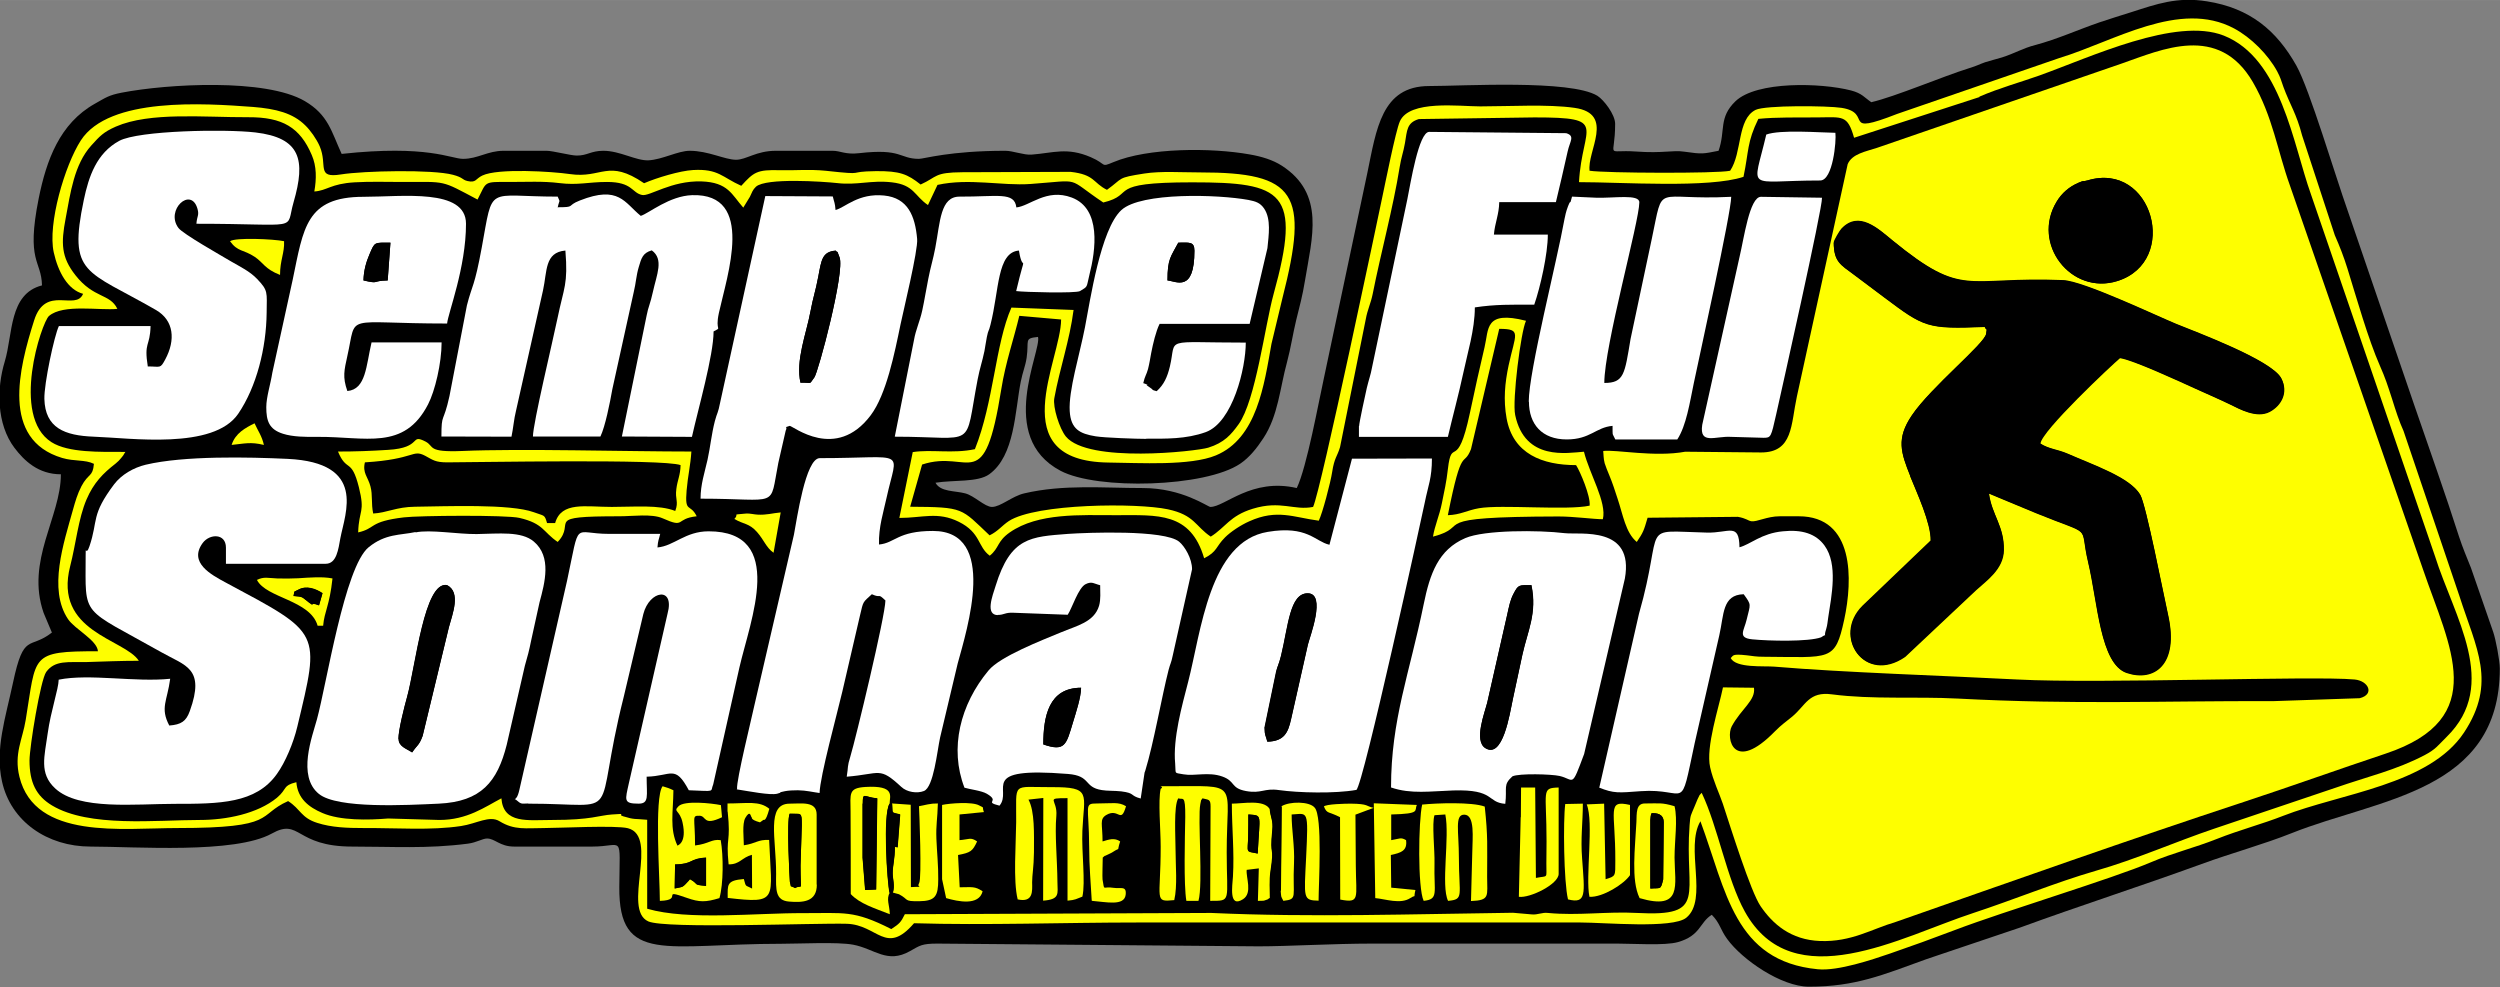 <?xml version="1.0" encoding="UTF-8"?>
<!DOCTYPE svg PUBLIC "-//W3C//DTD SVG 1.1//EN" "http://www.w3.org/Graphics/SVG/1.1/DTD/svg11.dtd">
<!-- Creator: CorelDRAW -->
<svg xmlns="http://www.w3.org/2000/svg" xml:space="preserve" width="59.922mm" height="23.659mm" version="1.1" style="shape-rendering:geometricPrecision; text-rendering:geometricPrecision; image-rendering:optimizeQuality; fill-rule:evenodd; clip-rule:evenodd"
viewBox="0 0 136.32 53.82"
 xmlns:xlink="http://www.w3.org/1999/xlink"
 xmlns:xodm="http://www.corel.com/coreldraw/odm/2003">
 <rect x="0" y="0" width="136.32" height="53.82" fill="#808080" stroke="none"/>
 <defs>
  <style type="text/css">
   <![CDATA[
    .fil0 {fill:black}
    .fil1 {fill:#FEFE00}
    .fil2 {fill:white}
   ]]>
  </style>
 </defs>
 <g id="Camada_x0020_1">
  <g id="_2051437970592">
   <path class="fil0" d="M102.05 5.58c-0.4,-0.27 -0.51,-0.49 -1.12,-0.65 -1.63,-0.42 -5.14,-0.52 -6.3,0.59 -0.93,0.9 -0.53,1.59 -0.92,2.7 -0.86,0.17 -0.88,0.19 -1.86,0.05 -0.66,-0.1 -1.14,0.1 -2.65,-0.01 -1.72,-0.12 -1.13,0.44 -1.13,-1.51 0,-0.51 -0.62,-1.31 -0.97,-1.53 -1.47,-0.89 -7.34,-0.53 -9.18,-0.53 -2.59,0 -2.87,2.37 -3.36,4.73l-2.39 11.29c-0.26,1.17 -0.91,4.76 -1.46,5.9 -2.47,-0.57 -3.92,1.03 -4.71,1.03 -0.14,0 -1.53,-1.03 -3.68,-1.03 -2.15,0 -4.33,-0.21 -6.47,0.29 -0.66,0.15 -1.29,0.74 -1.76,0.74 -0.39,0 -0.96,-0.61 -1.46,-0.74 -0.56,-0.15 -1.35,-0.07 -1.62,-0.58 1,-0.16 2.3,-0.01 2.93,-0.46 1.4,-1.01 1.4,-3.43 1.72,-5.05 0.11,-0.55 0.25,-0.84 0.32,-1.3 0.14,-0.97 -0.16,-1.06 0.62,-1.14 0.21,0.76 -2.28,5.45 1.23,7.3 2.01,1.06 7.9,0.9 9.8,-0.39 0.5,-0.34 0.9,-0.84 1.26,-1.39 0.81,-1.23 0.9,-2.73 1.29,-4.15 0.2,-0.74 0.33,-1.6 0.5,-2.29 0.19,-0.77 0.34,-1.3 0.48,-2.16 0.38,-2.33 1.12,-4.72 -1.27,-6.26 -0.48,-0.31 -1.1,-0.5 -1.74,-0.61 -2.11,-0.38 -5.56,-0.37 -7.44,0.42 -0.72,0.3 -0.33,0.12 -1.23,-0.27 -1.3,-0.56 -2.04,-0.23 -3.24,-0.14 -0.41,0.03 -1.01,-0.21 -1.42,-0.21 -3.04,0 -4.43,0.44 -4.71,0.44 -1.08,0 -0.91,-0.58 -3.26,-0.31 -0.76,0.09 -1.01,-0.13 -1.45,-0.13l-3.09 0c-1.08,0 -1.61,0.49 -2.18,0.49 -0.63,-0.01 -1.51,-0.49 -2.52,-0.49 -0.64,0 -1.49,0.48 -2.25,0.52 -0.68,0.03 -1.55,-0.52 -2.46,-0.52 -0.69,0 -0.88,0.27 -1.46,0.26 -0.32,-0 -1.3,-0.26 -1.63,-0.26l-2.35 0c-0.87,0 -1.4,0.44 -2.21,0.44 -0.66,0 -1.93,-0.78 -6.62,-0.27 -0.56,-1.22 -0.73,-2.13 -2.01,-2.88 -2.14,-1.25 -7.49,-0.94 -9.98,-0.46 -0.72,0.14 -0.87,0.27 -1.46,0.6 -1.93,1.08 -2.65,3.09 -3.07,5.17 -0.7,3.49 0.15,3.35 0.18,4.74 -1.81,0.46 -1.58,2.66 -2.03,4.15 -0.45,1.48 -0.45,3.41 0.53,4.71 0.53,0.7 1.3,1.44 2.53,1.44 0,2.33 -1.93,4.72 -0.94,7.56l0.45 1.07c-1.23,0.96 -1.53,-0.05 -2.12,2.73 -0.41,1.93 -0.99,3.63 -0.6,5.39 0.48,2.18 2.47,3.55 4.83,3.55 2.42,0 7.86,0.41 9.88,-0.71 1.56,-0.87 1.25,0.71 4.39,0.71 2.2,0 4.08,0.13 6.31,-0.16 0.47,-0.06 0.79,-0.28 1.04,-0.28 0.43,0 0.7,0.44 1.47,0.44l4.27 0c1.72,0 1.49,-0.76 1.47,2.21 -0.03,4.24 2.54,3.09 8.83,3.09 1,0 3.06,-0.11 3.92,0.05 1.17,0.22 1.85,1.06 3.1,0.35 0.54,-0.3 0.63,-0.41 1.5,-0.41l17.51 0.15c1.59,0 4.09,-0.15 6.18,-0.15l13.38 0c0.83,0 2.6,0.12 3.3,-0.08 1.25,-0.35 1.18,-1.08 1.85,-1.49 0.45,0.45 0.46,0.8 0.84,1.32 0.82,1.13 2.95,2.6 4.46,2.6 2.54,0 4.02,-0.64 6.43,-1.51l5.07 -1.71c3.31,-1.21 6.56,-2.25 9.91,-3.47 1.67,-0.61 3.35,-1.06 4.93,-1.69 4.75,-1.89 11.33,-2.23 11.33,-8.97 0,-0.45 -0.23,-1.62 -0.36,-1.99l-1.21 -3.49c-0.23,-0.58 -0.45,-1.09 -0.65,-1.7 -0.76,-2.38 -1.6,-4.72 -2.43,-7.14l-3.64 -10.63c-0.68,-1.91 -2.08,-6.63 -2.8,-7.92 -1.08,-1.92 -2.53,-3.14 -4.88,-3.51 -1.62,-0.26 -2.75,0.15 -4.09,0.58 -0.57,0.18 -1.19,0.37 -1.78,0.57 -1.19,0.41 -2.28,0.91 -3.48,1.23 -0.7,0.18 -1.11,0.45 -1.83,0.68 -0.33,0.1 -0.56,0.15 -0.91,0.26 -0.32,0.11 -0.43,0.19 -0.86,0.32 -1.5,0.47 -4.05,1.56 -5.35,1.86z"/>
   <path class="fil0" d="M44.53 48.23c0,0.95 -0.77,0.98 -1.51,0.92 -0.76,-0.06 -0.71,-0.64 -0.71,-1.51 0.02,-1.9 -0.56,-3.83 0.74,-3.83 0.65,0 1.47,-0.15 1.47,0.59l0 3.82zm44.86 0.74c-0.47,-0.97 -0.24,-2.71 -0.17,-4.13 0.02,-0.49 -0.03,-1.02 0.46,-1.02 0.8,0 0.91,-0.06 1.62,0.15 0.18,0.74 -0,1.85 -0,2.8 0,1.48 0.47,2.91 -1.91,2.21zm-40.71 -0.29l-0.18 0c-0.21,0.35 -0.01,0.68 0,1.18 -0.84,-0.34 -1.65,-0.58 -2.13,-1.1 0,-1.5 0.01,-3 -0.01,-4.5 -0.01,-0.99 -0.12,-1.28 0.8,-1.34 1.68,-0.11 1.33,0.5 1.33,0.91l0.15 -0 1.02 0.07 0.01 4.49c0.87,-0.05 0.26,0.1 0.45,-0.22 0.15,-0.26 0.01,-3.84 -0.01,-4.19l0.48 -0.1c0.25,-0.04 0.28,-0.05 0.55,-0.05 -0.02,0.84 -0.12,1.16 -0.08,1.93 0.03,0.74 0.1,1.48 0.1,2.21 -0.01,0.91 -0.16,1.18 -1.04,1.19 -0.87,0.01 -0.54,-0.08 -1.1,-0.38l-0.33 -0.09zm28.86 -4.82c0.79,-0.08 2.71,-0.15 3.41,0.11 0.18,1.65 0.13,2.14 0.13,3.83 0,1.05 0.17,1.28 -0.88,1.32l0.07 -2.65c0.01,-0.79 0.16,-2.06 -0.44,-2.06 -0.54,0 -0.29,0.91 -0.29,2.35 -0,2.08 0.3,2.27 -0.59,2.35 -0.39,-0.82 0.11,-3.5 -0.15,-4.71l-0.59 0.04c-0.15,0.44 0.01,1.95 -0,2.62 -0.04,1.6 0.26,1.96 -0.59,2.05 -0.33,-0.69 -0.29,-4.35 -0.08,-5.26zm-7.72 4.67c-0.14,0.22 -0.15,-0.33 -0.15,0.44l-0.44 0c-0.14,0.09 -0.04,0.06 -0.3,0.14 -0.04,0.01 -0.2,0.01 -0.33,0.01l0.05 -1.77 -0.66 0.08c-0.04,0.41 0.34,1.27 -0.2,1.6 -0.8,0.5 -0.58,-0.74 -0.55,-1.23 0.08,-1.34 -0.06,-2.66 -0.06,-3.98 0.61,0 1.74,-0.23 2.06,0.29l0.62 -0.15c0.45,-0.26 1.51,-0.26 1.8,0.07 0.45,0.45 0.22,4.23 0.22,5.08 -0.86,-0.03 -0.79,-0.12 -0.68,-2.35 0.13,-2.69 0.1,-2.4 -0.79,-2.35 0,0.88 0.18,1.69 0.13,2.65 -0.08,1.89 0.23,1.96 -0.58,2.06 -0.14,-0.29 -0.11,-0.16 -0.15,-0.59zm5.08 -4.72l2.35 0.09c-0.16,0.3 0.26,0.48 -1.4,0.52l0 1.4c0.48,-0.08 0.52,-0.17 0.81,0 0.08,0.59 -0.28,0.69 -0.83,0.81l0.02 1.78 1.32 0.13c-0.13,0.54 0.08,0.2 -0.28,0.44 -0.54,0.35 -1.35,0.05 -1.91,0l-0.08 -5.17zm-1.84 0.75c-0.63,-0.33 -0.71,-0.16 -0.88,-0.59 0.12,-0.14 1.19,-0.16 1.48,-0.16 0.99,0.02 0.81,0.14 1.24,0.23l-0.99 0.37 0.02 2.79c0,1.76 0.25,2.05 -0.85,1.84l-0.01 -4.49zm-21.48 4.41l-0.22 -1.03 -0 -4.05c0.41,-0.09 1.65,-0.2 2.03,0.03 0.33,0.2 0.12,0 0.25,0.36l-1.33 0.13 0 1.4c0.52,-0.03 0.6,-0.18 0.96,0.07 -0.26,0.54 -0.37,0.61 -1.04,0.74l0.09 1.76c0.67,0 0.82,-0.07 1.25,0.22 -0.19,0.8 -1.33,0.56 -1.99,0.37zm-11.91 -5.15c1.08,0 1.73,-0.15 2.28,0.29 -0.22,0.77 -0.29,0.57 -0.33,0.61l-0.18 0.13c-0.58,-0.15 -0.4,-0.26 -0.47,-0.3 -0.03,-0.01 -0.07,-0.42 -0.33,0.06 -0.18,0.31 -0.08,1.1 -0.08,1.49 0.68,-0.1 0.75,-0.33 1.38,-0.29 0.12,3.27 0.54,3.5 -2.26,3.16 0,-0.73 -0.08,-0.95 0.88,-1.03 0.13,0.47 0.06,0.31 0.45,0.52l-0.01 -1.84c-0.57,0.15 -0.66,0.53 -1.27,0.52 -0.16,-1.56 0.12,-1.13 -0.05,-2.87l0 -0.44zm45.82 5.22c-0.23,-0.94 -0.27,-4.29 -0.15,-5.2l0.96 -0.02c0,1.03 -0.13,1.89 -0.04,3 0.15,1.92 0.25,2.47 -0.77,2.22zm-24.12 -0.25c-0.08,0.63 -1.06,0.39 -1.84,0.33 -0.04,-0.95 -0.13,-1.84 -0.14,-2.94 -0.01,-2.26 -0.31,-2.35 0.43,-2.35 0.84,0 1.17,-0.1 1.58,0.15 -0.29,0.99 -0.39,0.06 -1.08,0.48 -0.38,0.23 -0.2,0.5 -0.2,1.44 0.32,-0.1 0.65,-0.22 0.96,0 -0.21,0.62 0.06,0.26 -0.39,0.57 -0.11,0.07 -0.18,0.09 -0.29,0.15 -0.29,0.16 -0.06,-0.01 -0.27,0.16 0,0.21 -0.03,1.07 -0.01,1.2 0.12,0.67 -0.03,0.36 0.6,0.45 0.39,0.06 0.73,-0.14 0.66,0.38zm25.3 0.11c-0.22,-1.05 0.25,-4.07 -0.15,-5.04l0.95 -0.04 0.08 4.12c0.55,-0.17 0.52,-0.16 0.53,-1.02 0.01,-2.74 -0.49,-3.32 0.8,-3.03l-0 3.83c-0.3,0.46 -1.48,1.21 -2.21,1.18zm-3.75 -5.96l0.77 -0 0.04 4.93c0.7,-0.14 0.57,0.08 0.57,-0.79 0,-0.38 0.01,-0.82 0.01,-1.2 0,-2.8 -0.3,-2.91 0.66,-2.94l0 4.71c0,0.56 -1.56,1.33 -2.17,1.25l0.1 -4.34 0.01 -1.62zm-19.64 3.24c-0,-0.91 -0.15,-2.53 0,-3.16 0.3,-0.17 -0.38,-0.15 0.37,-0.15 4,0 3.24,-0.34 3.24,3.6 0,2.71 0.28,2.65 -0.9,2.65l0.02 -5.15c0,-0.41 -0.11,-0.35 -0.44,-0.44 -0.11,0.18 -0.05,0.01 -0.12,0.32 -0.16,0.76 0.16,4.35 -0.1,5.27l-0.66 0c-0.16,-0.88 -0.08,-3.42 -0.06,-4.57 0.02,-1.26 -0.13,-0.92 -0.38,-1.02 -0.26,0.41 -0.15,2.13 -0.15,2.79 0,0.86 0.11,1.99 -0.07,2.76 -1.14,0.11 -0.74,0.02 -0.74,-2.91zm-24.05 2.8c-0.76,0.22 -1.1,0.23 -1.77,-0.01 -1.5,-0.53 -0.15,0.12 -1.46,0.16 0,-1.24 -0.32,-5.67 0.15,-6.25 0.29,0.1 0.34,0.1 0.59,0.22 -0.01,1.19 -0.22,2.08 0.22,3.02 0.02,-0.02 0.52,-0.15 0.28,-1.25 -0.15,-0.72 -0.54,-0.58 -0.22,-0.9 0.31,-0.31 1.78,-0.17 2.31,-0.06l0.06 0.66c-1.04,0.5 -0.84,-0.06 -1.22,-0.08 -0.45,-0.02 -0.25,0.06 -0.25,1.62 0.76,-0.1 0.89,-0.36 1.4,-0.29 0.15,0.86 0.15,2.41 -0.07,3.16zm17.05 -0.86c0.01,0.48 0.07,1.13 -0.79,0.93 -0.25,-1 -0.08,-3.01 -0.08,-4.2 0.02,-2.24 -0.28,-1.9 1.92,-1.91 2.22,-0.01 1.79,0.33 1.69,2.38 -0.05,1.17 0.18,2.8 -0,3.59 -0.35,0.13 -0.36,0.18 -0.81,0.22l0 -5.59c-1.27,0 -0.53,0.05 -0.61,0.97 -0.09,1.02 0.05,2.36 0.06,3.62 0.01,0.63 0.13,0.92 -0.78,1l0.01 -5.6 -0.81 0.09c0.35,0.64 0.31,1.87 0.3,2.87 -0,0.84 -0.1,1.22 -0.1,1.64zm33.07 -14.63c1.44,-5.01 -0.09,-4.52 3.71,-4.43 1.2,0.03 1.75,-0.57 1.77,0.8 0.59,-0.16 1.2,-0.76 2.36,-0.87 1.06,-0.1 1.81,0.14 2.28,0.78 0.74,1.02 0.38,2.73 0.2,3.91 -0.04,0.25 -0.04,0.4 -0.11,0.63 -0.18,0.57 0.13,0.17 -0.28,0.46 -0.69,0.25 -2.84,0.2 -3.75,0.11 -0.82,-0.08 -0.45,-0.48 -0.31,-1.07 0.21,-0.88 0.28,-0.77 -0.16,-1.39 -1.19,0.04 -1.08,1.11 -1.33,2.24l-1.34 5.87c-0.84,3.92 -0.34,2.44 -2.95,2.63 -1.19,0.08 -1.46,0.13 -2.27,-0.2l2.16 -9.46zm-75.34 -1.87c0.39,-0.18 0.59,-0.1 1.11,-0.08 0.36,0.01 0.79,0.01 1.14,-0.01 0.62,-0.04 1.33,-0.1 1.87,0.01 -0.16,1.5 -0.45,1.78 -0.51,2.58l-0.3 0c-0.4,-1.41 -2.8,-1.5 -3.31,-2.5zm61.85 11.33c0,-3.71 1.01,-6.21 1.78,-9.99 0.34,-1.67 0.8,-2.98 2.27,-3.61 1.05,-0.45 4.02,-0.44 5.41,-0.27 0.86,0.11 3.8,-0.42 3.29,2.48l-2.22 9.56c-0.71,1.91 -0.51,1.39 -1.34,1.2 -0.44,-0.1 -2.21,-0.15 -2.57,0.02 -0.53,0.47 -0.29,0.59 -0.39,1.5 -1.03,-0.08 -0.54,-0.8 -2.84,-0.73 -1.24,0.04 -2.31,0.21 -3.38,-0.16zm-21.47 -9.41c-0.7,0 -0.3,-1.03 -0.13,-1.6 0.82,-2.66 1.91,-2.67 3.95,-2.83 1.02,-0.08 5.26,-0.25 6.06,0.43 0.3,0.26 0.7,0.91 0.7,1.5l-1.05 4.69c-0.09,0.43 -0.14,0.44 -0.23,0.8 -0.37,1.44 -0.8,4 -1.27,5.49 -0.01,0.04 -0.03,0.07 -0.04,0.11l-0.21 1.41c-0.61,-0.16 -0.28,-0.29 -1.06,-0.39 -0.35,-0.04 -0.78,-0.03 -1.06,-0.07 -1.01,-0.16 -0.57,-0.77 -1.85,-0.88 -4.98,-0.4 -3,0.85 -3.73,1.73 -0.9,-0.23 0.07,-0.2 -0.69,-0.65 -0.29,-0.17 -0.93,-0.24 -1.22,-0.33 -0.83,-2.15 -0.23,-4.54 1.31,-6.39 0.64,-0.76 2.92,-1.65 3.95,-2.08 0.86,-0.36 1.82,-0.55 2.08,-1.45 0.1,-0.34 0.06,-0.74 0.06,-1.12 -0.33,-0.08 -0.44,-0.22 -0.79,-0.06 -0.4,0.19 -0.74,1.31 -0.98,1.67l-2.97 -0.11c-0.46,-0.02 -0.47,0.12 -0.86,0.12zm-31.72 -4.51c0.79,-0.17 2.29,0.11 3.33,0.09 1.21,-0.01 2.43,-0.16 3.12,0.41 0.97,0.82 0.6,2.24 0.31,3.31l-0.45 2.05c-0.12,0.61 -0.2,0.89 -0.35,1.41l-0.99 4.31c-0.51,2.02 -1.39,3.1 -3.7,3.21 -1.76,0.08 -5.53,0.29 -6.54,-0.53 -1.2,-0.97 -0.36,-3.14 -0.11,-4.06 0.53,-1.93 1.5,-8.32 2.82,-9.39 0.92,-0.75 1.72,-0.65 2.56,-0.83zm6.13 14.81c-0.3,0 -0.37,0.06 -0.57,-0.12 -0.34,-0.31 -0.09,0.19 0.08,-0.62l2.6 -11.4c0.73,-3.41 0.28,-2.56 2.29,-2.56l2.79 0c-0.08,0.34 -0.11,0.34 -0.15,0.74 0.92,-0.08 1.51,-0.88 2.79,-0.88 4.26,0 2.26,4.88 1.68,7.42l-1.43 6.38c-0.18,0.42 0.19,0.38 -1.33,0.32 -0.77,-1.41 -0.94,-0.77 -2.3,-0.74 0,1.05 0.14,1.47 -0.44,1.47 -0.84,0 -0.73,-0.19 -0.53,-1.11l2.11 -9.25c0.41,-1.5 -0.99,-1.28 -1.32,0.02l-1.07 4.52c-1.75,6.94 0.14,5.82 -5.21,5.82zm11.25 -15.52c0.32,-0.32 -0.24,-0.22 0.66,-0.3 0.18,-0.02 0.41,0.04 0.6,0.06 0.5,0.03 0.8,-0.07 1.27,-0.12l-0.39 2.2c-0.41,-0.3 -0.51,-0.7 -0.91,-1.14 -0.43,-0.48 -0.72,-0.39 -1.22,-0.7zm-35.37 1.99c0,-0.65 0.01,0.08 0.21,-0.52 0.48,-1.42 0.07,-1.68 1.34,-3.37 0.4,-0.53 1.06,-0.91 1.72,-1.07 2.1,-0.5 5.61,-0.43 7.75,-0.32 4.32,0.21 3.13,2.96 2.87,4.32 -0.11,0.6 -0.2,1.4 -0.8,1.4l-5.44 0 0 -0.88c0,-0.79 -0.89,-0.77 -1.27,-0.25 -0.78,1.07 0.47,1.73 1.27,2.16 5.23,2.8 5.14,2.64 3.89,7.86 -0.21,0.88 -0.65,1.92 -1.11,2.57 -1.15,1.62 -3.14,1.63 -5.57,1.63 -2.14,-0 -5.22,0.36 -6.52,-0.84 -0.89,-0.82 -0.58,-1.75 -0.41,-3 0.17,-1.24 0.59,-2.42 0.6,-2.93 1.67,-0.34 4.17,0.15 6.08,-0.05 -0.15,1.22 -0.56,1.58 -0.05,2.55 0.65,-0.05 0.92,-0.23 1.12,-0.79 0.85,-2.34 -0.23,-2.46 -1.54,-3.2 -4.45,-2.51 -4.14,-1.84 -4.14,-5.28zm69.03 -5.29l4.36 -0.01c0,1.08 -0.2,1.45 -0.39,2.4 -0.15,0.73 -3.35,15.44 -3.73,15.67 -1.15,0.21 -3.16,0.16 -4.22,0.01 -0.82,-0.12 -0.95,0.21 -1.81,0.05 -0.84,-0.16 -0.55,-0.53 -1.28,-0.79 -0.75,-0.27 -1.5,-0.01 -2.12,-0.12 -0.53,-0.1 -0.4,0.01 -0.45,-0.58 -0.12,-1.39 0.37,-3.15 0.71,-4.47 0.69,-2.68 1.15,-7.65 4.34,-8.17 2.16,-0.36 2.57,0.52 3.35,0.7l1.23 -4.7zm-33.54 18.03c-0.05,-0.45 0.82,-3.96 0.97,-4.67l2.13 -9.19c0.16,-0.82 0.63,-4.18 1.41,-4.18 4.84,0 4.24,-0.58 3.64,2.17 -0.16,0.75 -0.44,1.59 -0.41,2.54 0.88,-0.07 1.01,-0.74 2.94,-0.74 3.56,0 1.86,5.36 1.35,7.23l-0.96 4.04c-0.16,0.74 -0.35,2.7 -0.88,2.91 -0.38,0.15 -0.93,0.05 -1.23,-0.22 -1.22,-1.13 -1.12,-0.72 -2.98,-0.56 0.09,-0.6 0.01,-0.49 0.2,-1.11 0.29,-0.96 1.9,-7.64 1.91,-8.5 -0.46,-0.45 -0.19,-0.09 -0.74,-0.34 -0.49,0.45 -0.46,0.36 -0.64,1.13l-0.97 4.18c-0.27,1.2 -1.22,4.62 -1.24,5.53 -0.38,-0.05 -0.71,-0.14 -1.18,-0.15 -0.22,-0.01 -0.5,0 -0.71,0.05 -0.49,0.1 -0.04,0.05 -0.43,0.14 -0.39,0.1 -1.49,-0.12 -2.2,-0.24zm47.24 -18.41c0.65,-0.09 2.8,0.34 4.46,0.04l4.14 0.04c1.75,0 1.62,-1.53 1.95,-3.05l2.77 -12.67c0.25,-0.57 1,-0.69 1.6,-0.89l13.35 -4.6c2.16,-0.75 5.28,-2.2 7.14,1.01 1.09,1.87 1.35,3.77 2.02,5.63l7.27 20.97c1.43,4.18 3.7,8.09 -2.04,10.02 -2.58,0.86 -5.14,1.78 -7.69,2.62 -1.36,0.45 -2.51,0.92 -3.82,1.31 -0.67,0.2 -1.26,0.35 -1.91,0.61l-13.3 4.65c-1.33,0.39 -2.43,1.1 -4.12,1.04 -1.61,-0.06 -2.59,-0.93 -3.25,-1.9 -0.54,-0.8 -1.63,-4.29 -2.06,-5.59 -0.19,-0.57 -0.52,-1.27 -0.69,-1.98 -0.25,-1.1 0.49,-3.27 0.7,-4.36l1.69 0.02c0.1,0.68 -0.68,1.13 -1.21,2.1 -0.34,0.63 0.09,2.59 2.35,0.28 0.39,-0.4 0.53,-0.47 0.95,-0.81 0.74,-0.62 0.9,-1.38 2.16,-1.21 2.21,0.29 4.57,0.11 6.86,0.23 6.45,0.34 11.05,0.12 17.21,0.14l4.71 -0.16c0.83,-0.22 0.48,-0.95 -0.28,-1.02 -2.29,-0.21 -13.8,0.24 -18.39,-0 -3.98,-0.21 -9.49,-0.38 -13.24,-0.7 -0.6,-0.05 -2.1,0.09 -2.39,-0.47 0.16,-0.13 0.04,-0.24 0.87,-0.15 0.35,0.04 0.51,0.08 0.92,0.08 3.67,0.02 3.9,0.28 4.4,-2.02 0.47,-2.16 0.57,-5.64 -2.48,-5.64l-1.03 0c-0.7,0 -1.24,0.32 -1.56,0.27 -0.17,-0.03 -0.27,-0.16 -0.73,-0.24l-4.92 0.05c-0.21,0.72 -0.24,0.8 -0.59,1.32 -0.61,-0.5 -0.76,-1.5 -1.04,-2.34 -0.15,-0.45 -0.29,-0.87 -0.46,-1.3 -0.09,-0.21 -0.2,-0.49 -0.25,-0.65 -0.07,-0.25 -0.07,-0.53 -0.08,-0.64zm-62.2 -0.03c3.17,-0.13 9.01,0.03 12.49,0.03 -0.04,0.77 -0.19,1.31 -0.26,2.12 -0.11,1.27 0.19,0.69 0.55,1.41 -1.21,0.13 -0.57,0.68 -1.86,0.11 -0.59,-0.26 -1.62,-0.11 -2.34,-0.11 -4.27,0 -2.32,0.29 -3.38,1.4 -0.82,-0.54 -0.76,-1 -2.08,-1.31 -0.7,-0.17 -5.5,-0.12 -6.31,-0.03 -1.93,0.23 -1.51,0.6 -2.49,0.82 0.04,-1.26 0.39,-1.07 0.04,-2.46 -0.41,-1.63 -0.66,-0.79 -1.14,-1.95 0.96,0 1.76,-0.03 2.73,-0.09 1.92,-0.11 1.17,-0.91 2.06,-0.45 0.49,0.25 0.06,0.59 2,0.51zm-12.59 -0.33c0.2,-0.63 0.75,-0.93 1.25,-1.18 0.2,0.42 0.4,0.68 0.51,1.18 -0.73,-0.18 -1.05,-0.07 -1.77,0zm65.53 5c0.1,-0.58 0.35,-1.15 0.48,-1.8 0.13,-0.65 0.25,-1.15 0.33,-1.87 0.21,-1.85 0.5,0.22 1.2,-3.06 0.31,-1.45 0.49,-2.28 0.8,-3.59 0.23,-0.99 -0.01,-2.03 2.26,-1.44 -0.28,0.58 -0.75,4.35 -0.59,5.14 0.53,2.52 2.85,2.06 3.75,2 0.29,1.18 1.26,2.77 1.03,3.68 -0.52,0 -1.56,-0.15 -2.42,-0.15 -7.5,0.02 -4.6,0.51 -6.84,1.1zm-22.72 -17.95c0.74,-0.06 1.65,-1.06 3.03,-0.54 1.62,0.61 1.32,2.86 0.96,4.23 -0.18,0.68 -0.06,0.59 -0.51,0.87 -0.22,0.13 -3.04,0.06 -3.48,0 0.58,-2.5 0.38,-0.77 0.15,-2.21 -1.2,0.1 -1.07,2.15 -1.55,4.04 -0.1,0.41 -0.11,0.24 -0.2,0.68 -0.06,0.3 -0.09,0.55 -0.13,0.76 -0.13,0.62 -0.25,0.92 -0.37,1.54 -0.75,3.9 0.02,3.13 -4.52,3.13l1.05 -5.28c0.09,-0.54 0.32,-1.01 0.45,-1.61 0.13,-0.6 0.2,-1.09 0.33,-1.73 0.13,-0.67 0.26,-1.04 0.38,-1.68 0.27,-1.42 0.27,-2.8 1.33,-2.79 2.05,0.01 2.99,-0.28 3.09,0.59zm-40.89 10.88c0,-0.55 0.22,-1.24 0.33,-1.88l1.11 -5.07c0.59,-2.82 0.72,-4.52 3.86,-4.52 2.11,0 5.59,-0.48 5.59,1.47 0,2.41 -0.98,4.87 -1.03,5.44 -5.75,0 -4.9,-0.62 -5.44,1.77 -0.18,0.77 -0.28,1.14 -0,1.91 1.02,-0.09 1.03,-1.38 1.32,-2.65l3.82 0c0,1.12 -0.36,2.65 -0.74,3.38 -1.32,2.54 -3.41,1.75 -6.02,1.77 -0.65,0.01 -1.36,-0 -1.89,-0.17 -0.76,-0.24 -0.91,-0.7 -0.91,-1.45zm23.68 5c0,-0.78 0.22,-1.41 0.38,-2.12 0.16,-0.73 0.2,-1.37 0.4,-2.11 0.13,-0.49 0.17,-0.41 0.29,-1.02l2.46 -11.25 3.68 0.02c0.08,0.34 0.11,0.34 0.15,0.74 0.53,-0.14 1.24,-0.93 2.65,-0.79 1.3,0.13 1.69,1.12 1.8,2.37 0.05,0.58 -0.77,4 -0.9,4.63 -0.33,1.6 -0.78,3.86 -1.63,4.98 -1.9,2.53 -4.26,0.57 -4.42,0.58 -0.4,0.15 -0.07,-0.05 -0.22,0.27l-0.4 1.75c-0.5,2.53 0.12,1.95 -4.23,1.95zm-24.31 -13.19c-0.65,-0.43 -0.91,-0.26 -1.36,-0.86 0.28,-0.21 2.38,-0.13 2.94,-0 0.03,0.64 -0.22,1.03 -0.22,1.84 -0.84,-0.33 -0.89,-0.66 -1.37,-0.98zm48.58 9.9c-0.51,0 -2.26,-0.06 -2.75,-0.14 -0.85,-0.14 -1.34,-0.39 -1.41,-1.37 -0.07,-1.13 0.52,-3.03 0.83,-4.57 0.28,-1.43 0.85,-5.35 1.99,-6.4 1.08,-0.99 5.28,-0.86 6.92,-0.55 0.39,0.07 0.64,0.15 0.86,0.47 0.39,0.58 0.25,1.44 0.18,2.16l-0.97 4.13 -4.91 0c-0.19,0.41 -0.35,1.08 -0.46,1.6 -0.05,0.27 -0.09,0.54 -0.17,0.86 -0.09,0.34 -0.16,0.38 -0.26,0.77 0.67,0.24 -0.14,-0.07 0.35,0.23 0.23,0.14 0.06,0.12 0.38,0.21 0.39,-0.36 0.58,-0.77 0.72,-1.34 0.39,-1.63 -0.48,-1.31 4.14,-1.31 0,1.4 -0.71,4.35 -2.18,4.88 -1.07,0.39 -2.17,0.36 -3.27,0.36zm20.89 -2.01c0,-1.66 1.54,-7.66 1.95,-9.97 0.03,-0.17 0.09,-0.43 0.19,-0.69 0.19,-0.51 0.06,0.08 0.22,-0.53l1.32 0.06c0.97,0.02 2.35,-0.21 2.35,0.25 0,1.05 -1.91,7.85 -1.91,9.85 1.08,0 1.11,-0.48 1.43,-2.39l1.16 -5.47c0.66,-3.15 0.06,-2.07 4.33,-2.29 0,0.87 -1.74,8.71 -2.04,10.16 -0.22,1.06 -0.41,2.32 -0.9,3.07l-3.38 0c-0.19,-0.39 -0.13,-0.16 -0.15,-0.74 -0.92,0.08 -1.21,0.74 -2.5,0.74 -1.35,0 -2.06,-0.82 -2.06,-2.06zm11.03 1.91c-0.86,-0.06 -1.76,0.46 -1.58,-0.66l2.04 -9.18c0.22,-0.95 0.54,-3.25 1.16,-3.25l3.33 0.05c0.04,0.53 -2.26,10.74 -2.5,11.82 -0.28,1.24 -0.28,1.27 -0.69,1.27l-1.76 -0.05zm-63.54 -10.15c-1.14,0.09 -0.99,1.13 -1.22,2.17l-1.48 6.6c-0.11,0.38 -0.15,0.97 -0.24,1.38l-3.82 -0.01c0,-1.33 0.1,-0.66 0.44,-2.21l0.95 -4.94c0.29,-1.14 0.41,-0.99 0.81,-3.16 0.63,-3.47 0.19,-2.77 4.14,-2.77 0.15,0.36 0.1,0.12 0,0.59 1.05,0 0.47,-0.07 1.24,-0.37 2.13,-0.84 2.43,0.12 3.32,0.84 0.46,-0.15 1.56,-1.09 2.8,-1.13 3.48,-0.11 1.9,4.39 1.46,6.42 -0.23,1.07 0.21,0.74 -0.29,1.01 0,1.32 -0.84,4.26 -1.18,5.75l-3.82 -0.02 1.35 -6.6c0.09,-0.49 0.2,-0.63 0.34,-1.28 0.2,-0.96 0.61,-1.78 -0.06,-2.27 -0.5,0.13 -0.57,0.43 -0.71,0.91 -0.14,0.47 -0.14,0.86 -0.27,1.35l-1.17 5.31c-0.13,0.74 -0.4,2.05 -0.65,2.58l-3.68 0c0,-0.7 1.08,-5.19 1.34,-6.45 0.35,-1.71 0.58,-1.83 0.43,-3.69zm-22.8 6.32c0.7,0 0.67,0.14 0.94,-0.38 0.57,-1.06 0.48,-2.14 -0.51,-2.7 -3.82,-2.2 -4.79,-1.89 -3.93,-6 0.27,-1.29 0.7,-2.55 1.93,-3.22 1.06,-0.58 5.78,-0.65 7.42,-0.46 2.47,0.28 2.76,1.49 2.09,3.8 -0.47,1.6 0.53,1.18 -5.3,1.18 0.04,-0.43 0.16,-0.45 0.06,-0.81 -0.35,-1.25 -1.77,0.07 -1.04,1.04 0.25,0.33 2.37,1.53 2.88,1.83 0.48,0.28 1.01,0.54 1.41,0.95 0.61,0.63 0.54,0.71 0.52,1.84 -0.02,1.94 -0.55,4.04 -1.55,5.51 -1.35,1.99 -5.87,1.33 -7.88,1.25 -1.58,-0.06 -2.65,-0.47 -2.69,-2.06 -0.02,-0.84 0.54,-3.45 0.79,-3.97l5 0c-0.03,1.14 -0.37,0.84 -0.15,2.21zm88.25 -12.65c0.77,-0.29 2.94,-0.11 3.78,-0.1 0.06,0.42 -0.14,2.6 -0.83,2.6 -4.11,0 -3.68,0.67 -2.94,-2.5zm-22.21 15.89c0,-0.17 0.35,-1.78 0.42,-2.08 0.1,-0.42 0.22,-0.75 0.27,-1.05l1.94 -9.24c0.17,-0.83 0.61,-3.67 1.19,-3.67l7.47 0.07c0.5,0.15 0.2,0.44 0.08,1 -0.22,1.01 -0.43,1.87 -0.64,2.76l-3.09 0c-0.01,0.67 -0.24,1.14 -0.29,1.77l2.94 0c0,1.06 -0.4,2.87 -0.74,3.82 -1.24,0 -2.13,-0.03 -3.24,0.15 0,1.23 -0.41,2.53 -0.64,3.62 -0.22,1.03 -0.59,2.41 -0.83,3.44l-4.85 0 0 -0.59zm26.99 -15.74c-0.35,-1.26 -0.62,-1.11 -1.98,-1.11 -1.1,0 -2.25,-0.02 -3.24,0.08 -0.62,1.29 -0.51,1.73 -0.81,3.16 -1.88,0.63 -6.64,0.29 -8.97,0.29 0.17,-3.1 1.69,-3.53 -2.43,-3.53l-6.3 0.09c-0.67,0.2 -0.64,0.61 -0.76,1.31 -0.09,0.53 -0.2,0.76 -0.29,1.32 -0.35,2.23 -1.02,4.68 -1.47,6.91 -0.11,0.54 -0.27,0.83 -0.38,1.39l-1.4 6.96c-0.15,0.52 -0.31,0.58 -0.43,1.36 -0.08,0.54 -0.53,2.26 -0.73,2.65 -1.38,-0.18 -2.27,-0.65 -3.78,0.03 -0.5,0.22 -1.04,0.59 -1.33,0.88 -0.52,0.53 -0.41,0.77 -1.14,1.14 -0.74,-2.54 -2.53,-2.35 -4.78,-2.35 -1.97,0 -4.27,-0.14 -5.82,0.94 -0.71,0.5 -0.56,0.83 -1.09,1.27 -0.66,-0.49 -0.48,-1.25 -1.69,-1.85 -1.15,-0.56 -1.97,-0.21 -3.24,-0.21l0.73 -3.59c1.01,-0.16 2.19,0.1 3.39,-0.16 1.02,-2.58 1.11,-5.72 1.99,-7.72l3.39 0.13c-0.21,1.65 -0.74,3.17 -1.05,4.81 -0.09,0.48 0.28,1.66 0.63,2.09 1.21,1.47 7.11,0.81 7.76,0.61 0.87,-0.27 1.25,-0.72 1.66,-1.28 0.93,-1.29 1.44,-5.41 1.9,-7.07 1.56,-5.62 0.52,-6.12 -4.43,-6.12 -4.83,0 -2.99,0.65 -4.85,1.1 -2.1,-1.4 -1.08,-1.21 -3.97,-1.01 -1.57,0.11 -3.34,-0.33 -5.07,0.05l-0.52 1.1c-0.75,-0.5 -0.75,-1.09 -1.97,-1.24 -1.13,-0.13 -1.9,0.17 -2.99,0.04 -0.72,-0.08 -3.87,-0.3 -4.42,0.2 -0.18,0.17 -0.22,0.33 -0.33,0.55l-0.36 0.59c-0.62,-0.72 -0.82,-1.39 -2.28,-1.43 -1.65,-0.05 -2.83,0.82 -3.24,0.74 -0.57,-0.12 -0.51,-0.7 -1.91,-0.71 -1.02,-0 -1.59,0.19 -2.61,0.06 -0.87,-0.11 -1.8,-0.05 -2.69,-0.06 -1.49,-0 -1.24,-0.03 -1.76,0.96 -2.03,-1.07 -1.65,-0.96 -4.12,-0.96 -0.86,0 -1.73,-0.04 -2.59,0.02 -1.31,0.08 -1.48,0.45 -2.19,0.5 0.12,-0.69 0.13,-1.36 -0.14,-1.99 -0.64,-1.5 -1.59,-2.07 -3.46,-2.06 -2.43,0.01 -5.35,-0.3 -7.22,0.51 -0.68,0.3 -0.89,0.52 -1.34,1.03 -0.94,1.04 -1.14,2.6 -1.4,3.98 -0.26,1.36 -0.24,2.11 0.53,3.09 1.01,1.29 1.88,0.99 2.29,1.84 -0.98,0.1 -2.95,-0.28 -3.73,0.39 -0.4,0.34 -2.1,5.45 0.14,6.88 0.92,0.58 2.61,0.53 4.03,0.53 -0.15,0.21 -0.03,0.09 -0.23,0.33 -0.12,0.15 -0.15,0.18 -0.31,0.31 -0.67,0.52 -1.19,1.04 -1.58,1.95 -0.45,1.05 -0.58,2.43 -0.89,3.63 -0.94,3.61 2.97,3.97 3.74,5.17 -0.99,0 -1.9,0.04 -2.87,0.07 -0.96,0.03 -1.7,-0.12 -2.18,0.54 -0.31,0.43 -0.91,4.08 -0.91,4.83 0,1.18 0.36,1.93 1.23,2.45 2.02,1.21 5.66,0.79 8.05,0.79 1.45,0 3.16,-0.34 4.21,-1.21 0.6,-0.49 0.29,-0.66 1.06,-0.85 0.07,0.89 0.67,1.36 1.42,1.68 0.97,0.42 2.5,0.39 3.58,0.3l2.8 0.08c1.52,0 2.5,-0.71 3.38,-1.18 0.12,1.4 1.45,1.18 2.79,1.18 2.13,0 2.5,-0.25 3.25,-0.3 0.9,-0.06 0.23,-0.01 0.6,0.1 0.65,0.2 0.61,0.12 1.31,0.19l0 4.85c2.23,0.65 5.92,0.23 8.53,0.24 2.22,0.01 2.71,-0.18 4.78,0.87 0.44,-0.29 0.51,-0.36 0.74,-0.81l16.71 -0.07c5.47,0.25 10.98,0.06 16.45,-0.01l1.03 0.09c0.34,0.03 0.55,-0.12 0.88,-0.08 1.63,0.16 3.23,-0.09 4.85,0 3.92,0.21 2.57,-0.96 2.87,-4.79 0.04,-0.57 0.07,-0.52 0.26,-0.99 0.04,-0.1 0.15,-0.35 0.17,-0.41 0.19,-0.37 0.04,-0.14 0.23,-0.36 0.9,1.87 1.38,4.7 2.35,6.47 2.63,4.74 8.55,1.36 12.44,0.09 2.22,-0.73 4.57,-1.69 6.67,-2.3 2.27,-0.65 4.31,-1.58 6.5,-2.31l6.61 -2.23c1.75,-0.61 3.27,-0.96 4.84,-1.77 0.64,-0.33 0.74,-0.53 1.21,-1 2.91,-2.86 0.41,-6.53 -0.64,-9.87l-6.76 -19.72c-0.99,-2.74 -1.63,-7.41 -4.75,-8.65 -2.61,-1.03 -7.25,1.17 -10.07,2.18 -0.98,0.35 -2.18,0.68 -3.26,1.15l-6.84 2.22z"/>
   <path class="fil1" d="M104.17 25.96c-0.52,-1.3 -0.78,-2.05 0.08,-3.32 1.04,-1.54 4,-3.93 4.05,-4.45 0.05,-0.42 0.06,-0.08 -0.08,-0.38 -3.14,0.13 -3.3,0.03 -5.48,-1.61 -0.65,-0.48 -1.08,-0.82 -1.68,-1.26 -0.68,-0.5 -1.07,-0.68 -1.07,-1.73 0,-0.11 0.33,-0.66 0.42,-0.75 0.95,-1 1.99,-0.01 2.78,0.64 3.91,3.19 3.93,1.95 9.31,2.17 1.09,0.04 5.06,1.93 6.15,2.38 1.05,0.43 5.21,1.97 5.73,2.96 0.4,0.77 0,1.48 -0.63,1.82 -0.72,0.38 -1.66,-0.15 -2.14,-0.39 -0.63,-0.3 -1.17,-0.53 -1.91,-0.87 -0.76,-0.35 -3.44,-1.59 -4.12,-1.67 -0.4,0.33 -4.32,4 -4.34,4.67 0.47,0.31 0.95,0.32 1.5,0.56 1.43,0.63 3.4,1.29 3.95,2.23 0.33,0.56 1.25,5.35 1.52,6.56 0.6,2.7 -0.76,3.65 -2.26,3.15 -1.44,-0.48 -1.57,-3.82 -2.09,-6.01 -0.52,-2.17 0.38,-1.38 -2.87,-2.71l-2.55 -1.06c0.16,1.18 0.84,1.78 0.81,3.09 -0.02,1.03 -0.94,1.65 -1.51,2.17l-3.87 3.64c-2.21,1.53 -3.98,-1.1 -2.32,-2.76l3.72 -3.56c0.02,-0.95 -0.75,-2.6 -1.12,-3.52zm9.65 -16.12c3.56,-1.09 5.06,4.4 1.65,5.48 -2.52,0.8 -4.73,-2.04 -3.31,-4.34 0.27,-0.44 0.67,-0.8 1.19,-1.02 0.37,-0.16 0.19,-0.04 0.47,-0.12zm-26.4 14.78c0.02,0.11 0.01,0.39 0.08,0.64 0.05,0.16 0.16,0.44 0.25,0.65 0.18,0.43 0.31,0.84 0.46,1.3 0.28,0.83 0.43,1.84 1.04,2.34 0.35,-0.52 0.38,-0.6 0.59,-1.32l4.92 -0.05c0.46,0.08 0.55,0.21 0.73,0.24 0.31,0.05 0.86,-0.27 1.56,-0.27l1.03 0c3.05,0 2.95,3.47 2.48,5.64 -0.5,2.3 -0.73,2.04 -4.4,2.02 -0.41,-0 -0.57,-0.04 -0.92,-0.08 -0.83,-0.09 -0.71,0.02 -0.87,0.15 0.29,0.56 1.79,0.42 2.39,0.47 3.76,0.32 9.26,0.49 13.24,0.7 4.6,0.24 16.11,-0.21 18.39,0 0.76,0.07 1.11,0.81 0.28,1.02l-4.71 0.16c-6.17,-0.02 -10.76,0.2 -17.21,-0.14 -2.28,-0.12 -4.64,0.06 -6.86,-0.23 -1.26,-0.17 -1.42,0.59 -2.16,1.21 -0.41,0.34 -0.55,0.41 -0.95,0.81 -2.26,2.31 -2.69,0.36 -2.35,-0.28 0.53,-0.97 1.31,-1.41 1.21,-2.1l-1.69 -0.02c-0.22,1.09 -0.95,3.26 -0.7,4.36 0.16,0.72 0.5,1.42 0.69,1.98 0.43,1.31 1.52,4.8 2.06,5.59 0.66,0.97 1.64,1.84 3.25,1.9 1.7,0.06 2.8,-0.65 4.12,-1.04 6.35,-2.22 12.64,-4.46 19.03,-6.56 2.55,-0.84 5.11,-1.76 7.69,-2.62 5.74,-1.92 3.47,-5.83 2.04,-10.02l-7.27 -20.97c-0.67,-1.86 -0.93,-3.75 -2.02,-5.63 -1.87,-3.21 -4.98,-1.76 -7.14,-1.01l-13.35 4.6c-0.6,0.2 -1.36,0.32 -1.6,0.89l-2.77 12.67c-0.33,1.52 -0.2,3.05 -1.95,3.05l-4.14 -0.04c-1.66,0.31 -3.81,-0.13 -4.46,-0.04z"/>
   <path class="fil1" d="M107.93 5.27c1.08,-0.47 2.28,-0.8 3.26,-1.15 2.82,-1.01 7.46,-3.21 10.07,-2.18 3.13,1.24 3.77,5.91 4.75,8.65l6.76 19.72c1.05,3.34 3.55,7.02 0.64,9.87 -0.47,0.46 -0.58,0.67 -1.21,1 -1.57,0.82 -3.09,1.16 -4.84,1.77l-6.61 2.23c-2.19,0.74 -4.23,1.66 -6.5,2.31 -2.11,0.61 -4.45,1.57 -6.67,2.3 -3.89,1.27 -9.82,4.65 -12.44,-0.09 -0.98,-1.77 -1.46,-4.6 -2.35,-6.47 -0.19,0.22 -0.04,-0.01 -0.23,0.36 -0.03,0.06 -0.13,0.31 -0.17,0.41 -0.19,0.47 -0.22,0.41 -0.26,0.99 -0.29,3.83 1.05,5 -2.87,4.79 -1.62,-0.09 -3.23,0.16 -4.85,0 -0.33,-0.04 -0.55,0.11 -0.88,0.08l-1.03 -0.09c-5.47,0.07 -10.99,0.26 -16.45,0.01l-16.71 0.07c-0.22,0.45 -0.3,0.52 -0.74,0.81 -2.07,-1.05 -2.56,-0.86 -4.78,-0.87 -2.61,-0.01 -6.3,0.41 -8.53,-0.24l0 -4.85c-0.7,-0.07 -0.66,0.01 -1.31,-0.19 -0.36,-0.11 0.3,-0.16 -0.6,-0.1 -0.74,0.05 -1.12,0.3 -3.25,0.3 -1.35,0 -2.68,0.23 -2.79,-1.18 -0.88,0.46 -1.86,1.18 -3.38,1.18l-2.8 -0.08c-1.08,0.09 -2.61,0.12 -3.58,-0.3 -0.75,-0.32 -1.35,-0.79 -1.42,-1.68 -0.77,0.19 -0.47,0.35 -1.06,0.85 -1.06,0.87 -2.76,1.21 -4.21,1.21 -2.39,0 -6.03,0.42 -8.05,-0.79 -0.87,-0.52 -1.23,-1.26 -1.23,-2.45 0,-0.75 0.6,-4.4 0.91,-4.83 0.48,-0.66 1.21,-0.52 2.18,-0.54 0.97,-0.03 1.88,-0.07 2.87,-0.07 -0.77,-1.2 -4.67,-1.56 -3.74,-5.17 0.31,-1.2 0.44,-2.58 0.89,-3.63 0.39,-0.91 0.91,-1.43 1.58,-1.95 0.16,-0.13 0.19,-0.17 0.31,-0.31 0.2,-0.24 0.08,-0.12 0.23,-0.33 -1.42,0 -3.11,0.05 -4.03,-0.53 -2.24,-1.42 -0.54,-6.53 -0.14,-6.88 0.78,-0.67 2.74,-0.29 3.73,-0.39 -0.41,-0.85 -1.28,-0.55 -2.29,-1.84 -0.77,-0.98 -0.79,-1.73 -0.53,-3.09 0.26,-1.38 0.46,-2.94 1.4,-3.98 0.46,-0.51 0.66,-0.73 1.34,-1.03 1.87,-0.81 4.79,-0.5 7.22,-0.51 1.87,-0.01 2.82,0.56 3.46,2.06 0.27,0.62 0.26,1.3 0.14,1.99 0.71,-0.05 0.88,-0.42 2.19,-0.5 0.86,-0.05 1.73,-0.02 2.59,-0.02 2.47,-0 2.08,-0.12 4.12,0.96 0.52,-0.99 0.27,-0.97 1.76,-0.96 0.89,0 1.82,-0.05 2.69,0.06 1.02,0.13 1.59,-0.06 2.61,-0.06 1.4,0 1.34,0.59 1.91,0.71 0.41,0.09 1.59,-0.79 3.24,-0.74 1.46,0.05 1.65,0.72 2.28,1.43l0.36 -0.59c0.11,-0.23 0.15,-0.38 0.33,-0.55 0.55,-0.5 3.7,-0.28 4.42,-0.2 1.1,0.13 1.86,-0.17 2.99,-0.04 1.22,0.14 1.22,0.73 1.97,1.24l0.52 -1.1c1.73,-0.38 3.51,0.06 5.07,-0.05 2.89,-0.21 1.88,-0.39 3.97,1.01 1.86,-0.45 0.02,-1.1 4.85,-1.1 4.95,0 5.99,0.5 4.43,6.12 -0.46,1.67 -0.97,5.78 -1.9,7.07 -0.41,0.57 -0.79,1.01 -1.66,1.28 -0.65,0.2 -6.55,0.86 -7.76,-0.61 -0.35,-0.43 -0.72,-1.61 -0.63,-2.09 0.3,-1.64 0.84,-3.16 1.05,-4.81l-3.39 -0.13c-0.88,2 -0.96,5.14 -1.99,7.72 -1.2,0.26 -2.38,-0 -3.39,0.16l-0.73 3.59c1.27,0 2.09,-0.36 3.24,0.21 1.21,0.6 1.02,1.36 1.69,1.85 0.53,-0.43 0.38,-0.77 1.09,-1.27 1.55,-1.08 3.85,-0.94 5.82,-0.94 2.25,0 4.04,-0.18 4.78,2.35 0.73,-0.37 0.62,-0.62 1.14,-1.14 0.29,-0.29 0.83,-0.66 1.33,-0.88 1.51,-0.68 2.41,-0.21 3.78,-0.03 0.2,-0.39 0.65,-2.11 0.73,-2.65 0.12,-0.79 0.28,-0.85 0.43,-1.36l1.4 -6.96c0.1,-0.56 0.27,-0.85 0.38,-1.39 0.44,-2.22 1.11,-4.68 1.47,-6.91 0.09,-0.57 0.2,-0.8 0.29,-1.32 0.12,-0.69 0.09,-1.11 0.76,-1.31l6.3 -0.09c4.11,-0 2.6,0.43 2.43,3.53 2.33,0 7.09,0.34 8.97,-0.29 0.3,-1.43 0.18,-1.87 0.81,-3.16 0.99,-0.1 2.14,-0.07 3.24,-0.08 1.36,-0.01 1.62,-0.15 1.98,1.11l6.84 -2.22zm-21.25 4.06c-0.17,-1.07 1.41,-3.13 -0.82,-3.45 -1.45,-0.21 -3.61,-0.08 -5.14,-0.08 -1.15,0 -3.87,-0.37 -4.39,0.82 -0.23,0.52 -0.81,3.45 -0.97,4.19 -0.16,0.76 -3.33,15.92 -3.76,16.83 -1.04,0.21 -1.76,-0.37 -3.29,0.1 -1.25,0.38 -1.49,1.02 -2.29,1.52 -0.85,-0.57 -0.88,-1.18 -2.34,-1.49 -1.67,-0.36 -7.19,-0.32 -8.67,0.64 -0.39,0.26 -0.58,0.55 -1.05,0.78 -1.58,-1.49 -1.37,-1.54 -4.33,-1.56l0.65 -2.3c2.62,-0.87 3.37,1.83 4.32,-4.12 0.23,-1.45 0.7,-2.79 0.98,-3.99l2.28 0.2c0,2.2 -3.22,7.72 2.57,7.8 1.73,0.02 4.47,0.19 5.87,-0.39 2.24,-0.93 2.63,-3.84 3.03,-6.08l0.6 -2.5c1.46,-5.71 0.75,-6.85 -4.5,-6.85 -0.99,0 -2.13,-0.08 -3.03,0.06 -1.53,0.24 -1.12,0.23 -2.04,0.89 -0.77,-0.38 -0.65,-0.83 -1.98,-0.98l-5.9 0.02c-1.57,0.01 -1.35,0.25 -2.28,0.67 -0.72,-0.57 -1.13,-0.74 -2.43,-0.73 -1.73,0.02 -0.37,0.24 -2.75,-0.02 -0.88,-0.09 -1.7,-0.01 -2.48,-0.03 -1.28,-0.04 -1.44,0.11 -2.12,0.85 -1.04,-0.46 -1.24,-0.94 -2.63,-0.86 -0.71,0.04 -1.98,0.42 -2.67,0.72 -1.98,-1.35 -2.29,-0.24 -4.05,-0.5 -0.95,-0.14 -3.92,-0.33 -4.77,0.08 -0.38,0.18 -0.33,0.41 -0.81,0.3 -0.3,-0.07 -0.22,-0.19 -0.79,-0.34 -1.11,-0.3 -4.86,-0.22 -6.11,-0.02 -1.37,0.22 -0.71,-0.49 -1.16,-1.54 -0.18,-0.41 -0.51,-0.87 -0.78,-1.13 -0.68,-0.68 -1.61,-0.91 -2.85,-1.01 -2.68,-0.2 -7.85,-0.55 -9.39,1.82 -0.88,1.36 -1.82,4.57 -1.48,6.11 0.24,1.08 0.77,2.04 1.6,2.26 -0.4,0.96 -2.05,-0.52 -2.67,1.45 -0.83,2.62 -1.82,6.5 1.53,7.5 0.68,0.2 1.24,0.08 1.73,0.32 -0.06,0.73 -0.3,0.5 -0.68,1.22 -0.22,0.43 -0.33,0.81 -0.47,1.31 -0.49,1.77 -1.36,4.31 -0.26,5.94 0.37,0.55 1.59,1.15 1.63,1.75 -3.73,0 -3.35,0.19 -3.94,3.75 -0.17,1.05 -0.65,1.85 -0.34,3.1 0.85,3.45 5.61,2.79 8.62,2.79 5.47,0 4.3,-0.7 6.03,-1.47 0.69,0.44 0.7,0.91 1.59,1.19 0.78,0.25 1.63,0.28 2.53,0.28 1.78,-0.01 3.66,0.14 5.31,-0.11 0.86,-0.13 1.55,-0.6 2.1,-0.26 0.82,0.5 1.42,0.37 2.45,0.37 0.73,-0 3.91,-0.16 4.55,0.01 1.72,0.45 -0.34,4.43 1.11,5.08 0.94,0.42 9.1,0.08 10.82,0.13 1.69,0.05 2.13,1.76 3.67,-0.03 3.9,0.12 8.23,-0.04 12.21,-0.04l24.12 0c1.33,0 5.03,0.35 5.78,-0.26 1.21,-0.99 -0.08,-3.83 0.77,-5.26 1.41,3.81 1.85,7.63 6.4,8.07 1.1,0.11 2.98,-0.53 3.92,-0.85 1.19,-0.41 2.35,-0.83 3.56,-1.29 2.76,-1.05 8.54,-2.78 10.7,-3.7 1.14,-0.49 2.36,-0.78 3.59,-1.27 1.21,-0.48 2.5,-0.82 3.59,-1.25 3.14,-1.23 7.99,-1.69 9.88,-4.55 1.8,-2.73 0.66,-4.59 -0.25,-7.43l-3.05 -9.01c-0.23,-0.5 -0.44,-1.15 -0.62,-1.73 -0.26,-0.8 -0.37,-1.15 -0.67,-1.83 -0.64,-1.45 -1.28,-3.72 -1.77,-5.3 -0.2,-0.64 -0.41,-1.18 -0.69,-1.82l-1.78 -5.43c-0.31,-1.2 -0.65,-1.65 -1.02,-2.65 -0.15,-0.41 -0.14,-0.47 -0.34,-0.85 -0.5,-0.92 -1.43,-1.85 -2.35,-2.34 -2.97,-1.59 -6.57,0.72 -9.52,1.61l-8.85 3.05c-3.15,1.23 -1.26,-0.05 -3.03,-0.33 -0.77,-0.12 -4.16,-0.15 -4.69,0.11 -1.02,0.51 -0.72,2.32 -1.39,3.32 -0.73,0.16 -6.84,0.13 -7.65,0z"/>
   <path class="fil0" d="M99.99 13.23c0,1.05 0.39,1.22 1.07,1.73 0.6,0.44 1.03,0.78 1.68,1.26 2.18,1.63 2.34,1.74 5.48,1.61 0.14,0.29 0.13,-0.05 0.08,0.38 -0.06,0.52 -3.02,2.91 -4.05,4.45 -0.86,1.27 -0.6,2.02 -0.08,3.32 0.37,0.92 1.14,2.57 1.12,3.52l-3.72 3.56c-1.66,1.66 0.11,4.29 2.32,2.76l3.87 -3.64c0.57,-0.52 1.49,-1.14 1.51,-2.17 0.03,-1.31 -0.65,-1.91 -0.81,-3.09l2.55 1.06c3.25,1.33 2.35,0.54 2.87,2.71 0.52,2.18 0.65,5.53 2.09,6.01 1.5,0.5 2.86,-0.45 2.26,-3.15 -0.27,-1.21 -1.2,-6 -1.52,-6.56 -0.55,-0.93 -2.52,-1.6 -3.95,-2.23 -0.55,-0.24 -1.03,-0.26 -1.5,-0.56 0.02,-0.67 3.94,-4.34 4.34,-4.67 0.67,0.08 3.35,1.32 4.12,1.67 0.74,0.34 1.28,0.56 1.91,0.87 0.48,0.23 1.42,0.77 2.14,0.39 0.63,-0.34 1.03,-1.05 0.63,-1.82 -0.52,-0.99 -4.68,-2.53 -5.73,-2.96 -1.09,-0.45 -5.06,-2.33 -6.15,-2.38 -5.37,-0.22 -5.4,1.02 -9.31,-2.17 -0.79,-0.64 -1.83,-1.64 -2.78,-0.64 -0.09,0.09 -0.42,0.64 -0.42,0.75z"/>
   <path class="fil2" d="M4.67 30.29c0,3.44 -0.31,2.77 4.14,5.28 1.3,0.74 2.39,0.85 1.54,3.2 -0.2,0.56 -0.47,0.74 -1.12,0.79 -0.51,-0.97 -0.11,-1.33 0.05,-2.55 -1.91,0.2 -4.41,-0.29 -6.08,0.05 -0.01,0.52 -0.43,1.7 -0.6,2.93 -0.17,1.25 -0.48,2.18 0.41,3 1.29,1.2 4.38,0.84 6.52,0.84 2.43,0 4.42,-0.01 5.57,-1.63 0.46,-0.64 0.9,-1.69 1.11,-2.57 1.25,-5.23 1.34,-5.06 -3.89,-7.86 -0.8,-0.43 -2.05,-1.09 -1.27,-2.16 0.38,-0.52 1.27,-0.54 1.27,0.25l0 0.88 5.44 0c0.6,0 0.69,-0.8 0.8,-1.4 0.26,-1.37 1.45,-4.11 -2.87,-4.32 -2.14,-0.1 -5.65,-0.18 -7.75,0.32 -0.66,0.16 -1.32,0.54 -1.72,1.07 -1.27,1.69 -0.86,1.95 -1.34,3.37 -0.2,0.6 -0.21,-0.13 -0.21,0.52z"/>
   <path class="fil2" d="M30.41 11.31c0.1,-0.47 0.15,-0.23 0,-0.59 -3.94,0 -3.5,-0.7 -4.14,2.77 -0.4,2.18 -0.52,2.02 -0.81,3.16l-0.95 4.94c-0.34,1.55 -0.44,0.88 -0.44,2.21l3.82 0.01c0.09,-0.41 0.14,-1 0.24,-1.38l1.48 -6.6c0.23,-1.04 0.08,-2.07 1.22,-2.17 0.15,1.86 -0.08,1.99 -0.43,3.69 -0.26,1.26 -1.34,5.75 -1.34,6.45l3.68 0c0.26,-0.54 0.52,-1.84 0.65,-2.58l1.17 -5.31c0.12,-0.49 0.13,-0.88 0.27,-1.35 0.14,-0.47 0.21,-0.77 0.71,-0.91 0.67,0.49 0.27,1.31 0.06,2.27 -0.14,0.65 -0.25,0.8 -0.34,1.28l-1.35 6.6 3.82 0.02c0.33,-1.49 1.18,-4.44 1.18,-5.75 0.5,-0.27 0.06,0.05 0.29,-1.01 0.44,-2.02 2.01,-6.53 -1.46,-6.42 -1.24,0.04 -2.34,0.98 -2.8,1.13 -0.89,-0.72 -1.19,-1.68 -3.32,-0.84 -0.77,0.3 -0.19,0.37 -1.24,0.37z"/>
   <path class="fil2" d="M8.06 19.99c-0.22,-1.37 0.12,-1.06 0.15,-2.21l-5 0c-0.25,0.52 -0.81,3.14 -0.79,3.97 0.04,1.59 1.11,2 2.69,2.06 2.01,0.07 6.53,0.73 7.88,-1.25 1,-1.47 1.53,-3.58 1.55,-5.51 0.01,-1.13 0.09,-1.2 -0.52,-1.84 -0.4,-0.42 -0.93,-0.67 -1.41,-0.95 -0.52,-0.31 -2.63,-1.5 -2.88,-1.83 -0.73,-0.98 0.69,-2.29 1.04,-1.04 0.1,0.36 -0.03,0.38 -0.06,0.81 5.82,0 4.83,0.43 5.3,-1.18 0.67,-2.31 0.38,-3.51 -2.09,-3.8 -1.64,-0.19 -6.36,-0.11 -7.42,0.46 -1.23,0.67 -1.66,1.93 -1.93,3.22 -0.86,4.11 0.11,3.8 3.93,6 0.99,0.57 1.08,1.64 0.51,2.7 -0.28,0.52 -0.25,0.38 -0.94,0.38z"/>
   <path class="fil2" d="M69.58 36.66c0.08,-0.36 0.15,-0.41 0.28,-0.91 0.39,-1.6 0.47,-3.4 1.45,-3.4 1.04,0 0.1,2.41 0.01,2.8l-0.92 4.08c-0.16,0.7 -0.37,1.19 -1.29,1.21 -0.08,-0.33 -0.15,-0.34 -0.15,-0.74l0.63 -3.04zm2.9 -6.96c-0.78,-0.18 -1.19,-1.06 -3.35,-0.7 -3.19,0.52 -3.64,5.48 -4.34,8.17 -0.34,1.32 -0.84,3.09 -0.71,4.47 0.05,0.59 -0.09,0.48 0.45,0.58 0.62,0.11 1.36,-0.15 2.12,0.12 0.73,0.26 0.44,0.63 1.28,0.79 0.86,0.16 0.99,-0.17 1.81,-0.05 1.06,0.15 3.06,0.2 4.22,-0.01 0.37,-0.23 3.58,-14.94 3.73,-15.67 0.19,-0.95 0.39,-1.32 0.39,-2.4l-4.36 0.01 -1.23 4.7z"/>
   <path class="fil2" d="M40.17 43.04c0.71,0.11 1.81,0.33 2.2,0.24 0.39,-0.1 -0.06,-0.04 0.43,-0.14 0.2,-0.04 0.49,-0.05 0.71,-0.05 0.47,0.01 0.8,0.1 1.18,0.15 0.02,-0.91 0.96,-4.33 1.24,-5.53l0.97 -4.18c0.18,-0.77 0.14,-0.67 0.64,-1.13 0.54,0.25 0.28,-0.1 0.74,0.34 -0.01,0.86 -1.62,7.54 -1.91,8.5 -0.19,0.62 -0.1,0.51 -0.2,1.11 1.86,-0.15 1.76,-0.57 2.98,0.56 0.3,0.28 0.85,0.37 1.23,0.22 0.53,-0.21 0.72,-2.17 0.88,-2.91l0.96 -4.04c0.51,-1.87 2.21,-7.23 -1.35,-7.23 -1.93,0 -2.06,0.66 -2.94,0.74 -0.03,-0.95 0.25,-1.79 0.41,-2.54 0.6,-2.75 1.19,-2.17 -3.64,-2.17 -0.78,0 -1.25,3.36 -1.41,4.18l-2.13 9.19c-0.15,0.71 -1.02,4.22 -0.97,4.67z"/>
   <path class="fil2" d="M21.73 40.29c0,-0.48 0.32,-1.75 0.48,-2.32 0.47,-1.69 0.94,-6.31 2.17,-6.07 0.77,0.4 0.3,1.56 0.1,2.3l-1.43 5.92c-0.2,0.54 -0.29,0.48 -0.57,0.9 -0.31,-0.21 -0.74,-0.32 -0.74,-0.74zm0.93 -11.28c-0.84,0.18 -1.64,0.08 -2.56,0.83 -1.31,1.07 -2.29,7.46 -2.82,9.39 -0.25,0.92 -1.09,3.09 0.11,4.06 1.01,0.82 4.78,0.61 6.54,0.53 2.31,-0.11 3.19,-1.19 3.7,-3.21l0.99 -4.31c0.15,-0.52 0.23,-0.81 0.35,-1.41l0.45 -2.05c0.29,-1.07 0.67,-2.48 -0.31,-3.31 -0.68,-0.58 -1.91,-0.43 -3.12,-0.41 -1.04,0.01 -2.54,-0.26 -3.33,-0.09z"/>
   <path class="fil2" d="M28.8 43.82c5.35,0 3.46,1.12 5.21,-5.82l1.07 -4.52c0.33,-1.3 1.73,-1.52 1.32,-0.02l-2.11 9.25c-0.2,0.92 -0.31,1.11 0.53,1.11 0.59,0 0.44,-0.42 0.44,-1.47 1.36,-0.03 1.54,-0.68 2.3,0.74 1.52,0.06 1.15,0.1 1.33,-0.32l1.43 -6.38c0.58,-2.54 2.58,-7.42 -1.68,-7.42 -1.28,0 -1.88,0.8 -2.79,0.88 0.03,-0.4 0.07,-0.4 0.15,-0.74l-2.79 0c-2.01,0 -1.56,-0.84 -2.29,2.56l-2.6 11.4c-0.18,0.81 -0.43,0.31 -0.08,0.62 0.2,0.18 0.27,0.12 0.57,0.12z"/>
   <path class="fil2" d="M83.51 31.91c0.32,1.51 -0.21,2.5 -0.49,3.77l-0.52 2.42c-0.18,0.84 -0.55,3.3 -1.51,2.68 -0.63,-0.4 -0.03,-1.93 0.11,-2.47l1.09 -4.8c0.1,-0.45 0.16,-0.79 0.34,-1.13 0.27,-0.52 0.29,-0.48 0.99,-0.48zm-7.65 11.03c1.07,0.37 2.15,0.2 3.38,0.16 2.3,-0.07 1.81,0.65 2.84,0.73 0.11,-0.9 -0.14,-1.02 0.39,-1.5 0.37,-0.17 2.13,-0.12 2.57,-0.02 0.82,0.19 0.63,0.71 1.34,-1.2l2.22 -9.56c0.52,-2.9 -2.43,-2.38 -3.29,-2.48 -1.39,-0.17 -4.37,-0.18 -5.41,0.27 -1.47,0.63 -1.93,1.94 -2.27,3.61 -0.77,3.78 -1.78,6.28 -1.78,9.99z"/>
   <path class="fil2" d="M56.89 40.59c0,-1.52 0.29,-3.09 2.06,-3.09 -0.01,0.55 -0.28,1.36 -0.45,1.91 -0.36,1.2 -0.43,1.59 -1.61,1.18zm-2.5 -7.06c0.39,0 0.39,-0.14 0.86,-0.12l2.97 0.11c0.24,-0.36 0.58,-1.48 0.98,-1.67 0.34,-0.17 0.46,-0.02 0.79,0.06 0,0.38 0.04,0.77 -0.06,1.12 -0.27,0.9 -1.23,1.09 -2.08,1.45 -1.03,0.43 -3.32,1.31 -3.95,2.08 -1.54,1.85 -2.14,4.24 -1.31,6.39 0.29,0.09 0.93,0.16 1.22,0.33 0.77,0.45 -0.21,0.42 0.69,0.65 0.74,-0.88 -1.25,-2.13 3.73,-1.73 1.28,0.1 0.84,0.72 1.85,0.88 0.28,0.05 0.71,0.03 1.06,0.07 0.78,0.1 0.45,0.23 1.06,0.39l0.21 -1.41c0.01,-0.04 0.03,-0.07 0.04,-0.11 0.46,-1.5 0.9,-4.05 1.27,-5.49 0.09,-0.35 0.14,-0.36 0.23,-0.8l1.05 -4.69c0,-0.59 -0.4,-1.25 -0.7,-1.5 -0.8,-0.67 -5.04,-0.5 -6.06,-0.43 -2.04,0.16 -3.13,0.17 -3.95,2.83 -0.18,0.57 -0.58,1.6 0.13,1.6z"/>
   <path class="fil2" d="M43.65 20.87c-0.28,-1.21 0.32,-2.69 0.54,-3.88 0.15,-0.81 0.28,-1.11 0.43,-1.92 0.17,-0.9 0.21,-1.35 0.95,-1.41 0.19,0.24 -0.02,-0.22 0.21,0.37 0.3,0.77 -1.16,6.27 -1.38,6.55 -0.32,0.41 -0.05,0.27 -0.75,0.28zm-5.44 6.32c4.35,0 3.73,0.58 4.23,-1.95l0.4 -1.75c0.15,-0.32 -0.18,-0.12 0.22,-0.27 0.16,-0.01 2.52,1.95 4.42,-0.58 0.85,-1.13 1.3,-3.38 1.63,-4.98 0.13,-0.63 0.96,-4.04 0.9,-4.63 -0.11,-1.25 -0.5,-2.24 -1.8,-2.37 -1.41,-0.14 -2.12,0.65 -2.65,0.79 -0.03,-0.4 -0.07,-0.4 -0.15,-0.74l-3.68 -0.02 -2.46 11.25c-0.12,0.62 -0.16,0.53 -0.29,1.02 -0.19,0.74 -0.24,1.38 -0.4,2.11 -0.16,0.71 -0.38,1.34 -0.38,2.12z"/>
   <path class="fil2" d="M74.1 23.23l0 0.59 4.85 0c0.24,-1.03 0.61,-2.4 0.83,-3.44 0.23,-1.1 0.64,-2.4 0.64,-3.62 1.11,-0.17 2,-0.15 3.24,-0.15 0.33,-0.95 0.74,-2.76 0.74,-3.82l-2.94 0c0.05,-0.63 0.28,-1.09 0.29,-1.77l3.09 0c0.21,-0.89 0.42,-1.75 0.64,-2.76 0.12,-0.56 0.42,-0.85 -0.08,-1l-7.47 -0.07c-0.57,0 -1.02,2.83 -1.19,3.67l-1.94 9.24c-0.05,0.3 -0.17,0.63 -0.27,1.05 -0.07,0.3 -0.42,1.91 -0.42,2.08z"/>
   <path class="fil2" d="M83.37 21.9c0,1.23 0.71,2.06 2.06,2.06 1.29,0 1.58,-0.66 2.5,-0.74 0.01,0.58 -0.04,0.34 0.15,0.74l3.38 -0c0.49,-0.75 0.68,-2.01 0.9,-3.07 0.3,-1.45 2.04,-9.3 2.04,-10.16 -4.27,0.22 -3.66,-0.86 -4.33,2.29l-1.16 5.47c-0.32,1.91 -0.35,2.39 -1.43,2.39 0,-2.01 1.91,-8.81 1.91,-9.85 0,-0.46 -1.38,-0.22 -2.35,-0.25l-1.32 -0.06c-0.16,0.61 -0.02,0.02 -0.22,0.53 -0.1,0.26 -0.16,0.52 -0.19,0.69 -0.41,2.3 -1.95,8.31 -1.95,9.97z"/>
   <path class="fil2" d="M63.66 15.29c0,-1.19 0.18,-1.28 0.59,-2.06 0.59,0 0.88,-0.08 0.88,0.44 0,2.31 -1,1.66 -1.47,1.62zm-1.18 8.63c1.09,0 2.19,0.03 3.27,-0.36 1.47,-0.54 2.18,-3.49 2.18,-4.88 -4.62,0 -3.75,-0.32 -4.14,1.31 -0.14,0.57 -0.32,0.98 -0.72,1.34 -0.32,-0.08 -0.15,-0.07 -0.38,-0.21 -0.49,-0.31 0.31,0.01 -0.35,-0.23 0.09,-0.4 0.17,-0.44 0.26,-0.77 0.08,-0.32 0.12,-0.59 0.17,-0.86 0.1,-0.52 0.26,-1.2 0.46,-1.6l4.91 0 0.97 -4.13c0.07,-0.71 0.21,-1.58 -0.18,-2.16 -0.22,-0.32 -0.46,-0.39 -0.86,-0.47 -1.64,-0.3 -5.84,-0.43 -6.92,0.55 -1.14,1.04 -1.71,4.97 -1.99,6.4 -0.3,1.54 -0.9,3.44 -0.83,4.57 0.06,0.98 0.55,1.23 1.41,1.37 0.49,0.08 2.24,0.14 2.75,0.14z"/>
   <path class="fil2" d="M19.82 15.29c0.01,-0.54 0.15,-1.02 0.33,-1.43 0.29,-0.68 0.24,-0.63 1.14,-0.63l-0.15 2.06c-0.91,0.02 -0.41,0.21 -1.32,0zm-5.3 6.91c0,0.75 0.15,1.21 0.91,1.45 0.53,0.17 1.23,0.18 1.89,0.17 2.61,-0.02 4.71,0.77 6.02,-1.77 0.38,-0.73 0.74,-2.25 0.74,-3.38l-3.82 0c-0.3,1.27 -0.3,2.56 -1.32,2.65 -0.27,-0.77 -0.17,-1.13 0,-1.91 0.54,-2.38 -0.31,-1.77 5.44,-1.77 0.05,-0.57 1.03,-3.04 1.03,-5.44 0,-1.95 -3.48,-1.47 -5.59,-1.47 -3.14,0 -3.27,1.7 -3.86,4.52l-1.11 5.07c-0.1,0.64 -0.33,1.33 -0.33,1.88z"/>
   <path class="fil2" d="M87.19 42.94c0.81,0.33 1.07,0.29 2.27,0.2 2.61,-0.19 2.11,1.3 2.95,-2.63l1.34 -5.87c0.26,-1.13 0.15,-2.21 1.33,-2.24 0.44,0.61 0.37,0.51 0.16,1.39 -0.14,0.6 -0.51,0.99 0.31,1.07 0.9,0.09 3.06,0.14 3.75,-0.11 0.41,-0.28 0.09,0.12 0.28,-0.46 0.07,-0.23 0.07,-0.38 0.11,-0.63 0.18,-1.18 0.54,-2.89 -0.2,-3.91 -0.47,-0.65 -1.23,-0.89 -2.28,-0.78 -1.17,0.11 -1.77,0.72 -2.36,0.87 -0.02,-1.37 -0.57,-0.77 -1.77,-0.8 -3.8,-0.09 -2.28,-0.58 -3.71,4.43l-2.16 9.46z"/>
   <path class="fil2" d="M55.42 11.31c-0.1,-0.87 -1.03,-0.58 -3.09,-0.59 -1.06,-0.01 -1.06,1.37 -1.33,2.79 -0.12,0.64 -0.25,1.01 -0.38,1.68 -0.13,0.64 -0.2,1.13 -0.33,1.73 -0.13,0.6 -0.36,1.07 -0.45,1.61l-1.05 5.28c4.54,0 3.77,0.77 4.52,-3.13 0.12,-0.62 0.24,-0.92 0.37,-1.54 0.04,-0.21 0.07,-0.45 0.13,-0.76 0.09,-0.44 0.1,-0.27 0.2,-0.68 0.48,-1.89 0.35,-3.94 1.55,-4.04 0.23,1.44 0.44,-0.29 -0.15,2.21 0.44,0.06 3.26,0.13 3.48,0 0.45,-0.27 0.34,-0.18 0.51,-0.87 0.35,-1.37 0.66,-3.62 -0.96,-4.23 -1.38,-0.52 -2.3,0.48 -3.03,0.54z"/>
   <path class="fil2" d="M94.4 23.82l1.76 0.05c0.41,-0 0.41,-0.03 0.69,-1.27 0.24,-1.08 2.54,-11.29 2.5,-11.82l-3.33 -0.05c-0.62,0 -0.93,2.3 -1.16,3.25l-2.04 9.18c-0.17,1.12 0.73,0.6 1.58,0.66z"/>
   <path class="fil0" d="M29.1 27.93c0.59,0.22 0.59,0.11 0.72,0.59l0.44 0c0.34,-1.2 1.66,-0.88 3.09,-0.88 1.22,0 2.57,-0.13 3.46,0.22 0.2,-0.54 -0.01,-0.61 0.06,-1.2 0.06,-0.48 0.22,-0.74 0.23,-1.3 -0.93,-0.34 -11.24,-0.15 -12.72,-0.15 -0.66,0 -0.78,-0.13 -1.21,-0.36 -0.71,-0.37 -0.52,0.19 -3.28,0.36 -0.15,0.58 0.16,0.8 0.3,1.32 0.12,0.48 0.02,0.92 0.15,1.48 0.75,-0.05 1.27,-0.36 2.27,-0.37 1.66,-0.02 5.21,-0.17 6.49,0.3z"/>
   <path class="fil0" d="M78.95 28.08c0.69,-0.02 1.04,-0.26 1.7,-0.38 1.21,-0.21 4.81,0.13 6.03,-0.14 0.07,-0.5 -0.51,-1.86 -0.74,-2.21 -1.82,0 -3.45,-0.6 -3.79,-2.56 -0.18,-1 -0.09,-1.93 0.11,-2.87 0.37,-1.72 0.74,-2 -0.51,-2l-1.54 6.56c-0.42,1.06 -0.48,-0.34 -1.26,3.59z"/>
   <path class="fil0" d="M113.81 9.84c-0.28,0.08 -0.09,-0.04 -0.47,0.12 -0.52,0.22 -0.92,0.57 -1.19,1.02 -1.42,2.31 0.79,5.14 3.31,4.34 3.41,-1.08 1.91,-6.57 -1.65,-5.48z"/>
   <path class="fil1" d="M19.9 25.21c2.75,-0.17 2.57,-0.73 3.28,-0.36 0.43,0.23 0.55,0.36 1.21,0.36 1.48,0 11.79,-0.2 12.72,0.15 -0.01,0.56 -0.17,0.81 -0.23,1.3 -0.08,0.59 0.14,0.67 -0.06,1.2 -0.88,-0.35 -2.24,-0.22 -3.46,-0.22 -1.43,-0 -2.75,-0.31 -3.09,0.88l-0.44 0c-0.14,-0.48 -0.13,-0.37 -0.72,-0.59 -1.28,-0.47 -4.83,-0.32 -6.49,-0.3 -1,0.01 -1.52,0.33 -2.27,0.37 -0.12,-0.56 -0.02,-1 -0.15,-1.48 -0.13,-0.51 -0.45,-0.73 -0.3,-1.32zm-1.47 -0.59c0.48,1.16 0.73,0.32 1.14,1.95 0.35,1.4 0,1.2 -0.04,2.46 0.98,-0.22 0.56,-0.59 2.49,-0.82 0.81,-0.1 5.61,-0.14 6.31,0.03 1.32,0.31 1.27,0.76 2.08,1.31 1.06,-1.11 -0.89,-1.4 3.38,-1.4 0.71,0 1.75,-0.15 2.34,0.11 1.28,0.57 0.65,0.02 1.86,-0.11 -0.36,-0.73 -0.66,-0.14 -0.55,-1.41 0.07,-0.81 0.21,-1.35 0.26,-2.12 -3.48,0 -9.32,-0.17 -12.49,-0.03 -1.94,0.08 -1.51,-0.25 -2,-0.51 -0.89,-0.46 -0.14,0.34 -2.06,0.45 -0.97,0.06 -1.76,0.09 -2.73,0.09z"/>
   <path class="fil1" d="M78.95 28.08c0.78,-3.92 0.84,-2.53 1.26,-3.59l1.54 -6.56c1.25,0 0.88,0.27 0.51,2 -0.2,0.95 -0.29,1.87 -0.11,2.87 0.35,1.96 1.97,2.56 3.79,2.56 0.22,0.34 0.8,1.7 0.74,2.21 -1.22,0.27 -4.82,-0.07 -6.03,0.14 -0.65,0.11 -1.01,0.36 -1.7,0.38zm-0.81 1.18c2.25,-0.59 -0.66,-1.08 6.84,-1.1 0.86,-0 1.9,0.15 2.42,0.15 0.23,-0.91 -0.74,-2.5 -1.03,-3.68 -0.9,0.06 -3.22,0.52 -3.75,-2 -0.17,-0.79 0.31,-4.56 0.59,-5.14 -2.27,-0.58 -2.02,0.45 -2.26,1.44 -0.31,1.31 -0.49,2.14 -0.8,3.59 -0.7,3.28 -0.99,1.22 -1.2,3.06 -0.08,0.72 -0.2,1.22 -0.33,1.87 -0.13,0.65 -0.39,1.23 -0.48,1.8z"/>
   <path class="fil1" d="M63.29 43.01c-0.15,0.64 -0,2.25 0,3.16 0,2.93 -0.39,3.02 0.74,2.91 0.18,-0.77 0.07,-1.9 0.07,-2.76 0,-0.66 -0.11,-2.39 0.15,-2.79 0.25,0.1 0.39,-0.25 0.38,1.02 -0.02,1.15 -0.09,3.69 0.06,4.57l0.66 0c0.26,-0.92 -0.05,-4.51 0.1,-5.27 0.07,-0.32 0.01,-0.15 0.12,-0.32 0.33,0.09 0.44,0.03 0.44,0.44l-0.02 5.15c1.18,0 0.9,0.06 0.9,-2.65 -0,-3.94 0.76,-3.6 -3.24,-3.6 -0.75,0 -0.07,-0.03 -0.37,0.15z"/>
   <path class="fil1" d="M55.49 49.04c0.86,0.19 0.8,-0.45 0.79,-0.93 -0,-0.42 0.09,-0.8 0.1,-1.64 0,-1 0.05,-2.23 -0.3,-2.87l0.81 -0.09 -0.01 5.6c0.92,-0.07 0.79,-0.37 0.78,-1 -0.01,-1.26 -0.15,-2.61 -0.06,-3.62 0.08,-0.92 -0.67,-0.97 0.61,-0.97l0 5.59c0.45,-0.04 0.46,-0.09 0.81,-0.22 0.18,-0.79 -0.05,-2.41 0,-3.59 0.09,-2.04 0.53,-2.39 -1.69,-2.38 -2.2,0.01 -1.9,-0.33 -1.92,1.91 -0.01,1.19 -0.17,3.2 0.08,4.2z"/>
   <path class="fil1" d="M36.81 47.13c1,-0.01 0.78,-0.33 1.69,-0.37l0 1.54c-0.77,-0.07 -0.35,-0.07 -0.88,-0.37 -0.02,0.03 -0.05,0.07 -0.06,0.08 -0.38,0.42 -0.29,0.32 -0.77,0.43l0.02 -1.32zm-0.81 1.99c1.31,-0.04 -0.04,-0.69 1.46,-0.16 0.68,0.24 1.02,0.24 1.77,0.01 0.22,-0.76 0.22,-2.3 0.07,-3.16 -0.51,-0.07 -0.63,0.2 -1.4,0.29 0,-1.56 -0.2,-1.63 0.25,-1.62 0.38,0.01 0.18,0.58 1.22,0.08l-0.06 -0.66c-0.53,-0.11 -2,-0.26 -2.31,0.06 -0.32,0.32 0.07,0.19 0.22,0.9 0.24,1.1 -0.26,1.23 -0.28,1.25 -0.44,-0.93 -0.23,-1.82 -0.22,-3.02 -0.25,-0.12 -0.3,-0.13 -0.59,-0.22 -0.46,0.59 -0.15,5.01 -0.15,6.25z"/>
   <path class="fil1" d="M77.55 43.86c-0.21,0.91 -0.25,4.57 0.08,5.26 0.84,-0.09 0.55,-0.44 0.59,-2.05 0.02,-0.68 -0.15,-2.19 0,-2.62l0.59 -0.04c0.25,1.22 -0.25,3.89 0.15,4.71 0.89,-0.08 0.59,-0.27 0.59,-2.35 0,-1.45 -0.24,-2.35 0.29,-2.35 0.6,0 0.45,1.27 0.44,2.06l-0.07 2.65c1.05,-0.04 0.88,-0.27 0.88,-1.32 0,-1.69 0.05,-2.17 -0.13,-3.83 -0.7,-0.26 -2.62,-0.19 -3.41,-0.11z"/>
   <path class="fil0" d="M21.73 40.29c0,0.42 0.42,0.53 0.74,0.74 0.28,-0.42 0.37,-0.36 0.57,-0.9l1.43 -5.92c0.2,-0.74 0.67,-1.9 -0.1,-2.3 -1.23,-0.25 -1.71,4.37 -2.17,6.07 -0.16,0.57 -0.48,1.83 -0.48,2.32z"/>
   <path class="fil0" d="M83.51 31.91c-0.7,0 -0.72,-0.04 -0.99,0.48 -0.18,0.34 -0.24,0.69 -0.34,1.13l-1.09 4.8c-0.13,0.54 -0.73,2.06 -0.11,2.47 0.96,0.62 1.34,-1.84 1.51,-2.68l0.52 -2.42c0.28,-1.27 0.81,-2.26 0.49,-3.77z"/>
   <path class="fil0" d="M68.95 39.7c0,0.4 0.07,0.41 0.15,0.74 0.93,-0.02 1.13,-0.5 1.29,-1.21l0.92 -4.08c0.09,-0.39 1.03,-2.8 -0.01,-2.8 -0.98,0 -1.06,1.8 -1.45,3.4 -0.12,0.5 -0.19,0.55 -0.28,0.91l-0.63 3.04z"/>
   <path class="fil2" d="M96.31 7.34c-0.74,3.17 -1.17,2.5 2.94,2.5 0.7,0 0.89,-2.18 0.83,-2.6 -0.83,-0.01 -3.01,-0.19 -3.78,0.1z"/>
   <path class="fil1" d="M48.69 48.67l0.33 0.09c0.57,0.3 0.23,0.39 1.1,0.38 0.88,-0.01 1.04,-0.27 1.04,-1.19 0.01,-0.73 -0.07,-1.47 -0.1,-2.21 -0.03,-0.77 0.06,-1.09 0.08,-1.93 -0.27,0 -0.3,0.01 -0.55,0.05l-0.48 0.1c0.02,0.35 0.16,3.93 0.01,4.19 -0.19,0.32 0.42,0.17 -0.45,0.22l-0.01 -4.49 -1.02 -0.07c0.05,0.58 -0.09,0.45 0.44,0.59l-0.14 1.79c-0.01,0 -0.04,-0.01 -0.05,-0.01 -0.01,0 -0.05,-0.01 -0.05,-0.01 -0.01,-0 -0.04,-0.02 -0.05,-0.01 0,0.69 -0.11,0.97 -0.12,1.44 -0,0.33 0.13,0.67 0.01,1.06z"/>
   <path class="fil1" d="M47.04 43.82c0,-0.68 0.08,-0.35 0.79,-0.29l-0.06 4.97 -0.6 0.03 -0.14 -1.77 0 -2.94zm1.47 4.85c-0.13,-0.57 -0.37,-4.26 0,-4.85 0,-0.4 0.34,-1.01 -1.33,-0.91 -0.92,0.06 -0.81,0.35 -0.8,1.34 0.01,1.5 0.01,3 0.01,4.5 0.49,0.53 1.3,0.77 2.13,1.1 -0.01,-0.49 -0.21,-0.83 0,-1.18z"/>
   <path class="fil1" d="M43.65 47.2c0,1.55 0.15,0.99 -0.29,1.21 -0.34,-0.19 -0.18,0.05 -0.29,-0.34 -0.01,-0.03 -0.19,-3.38 -0.01,-3.71 0.64,0.03 0.66,-0.12 0.66,0.62l-0.07 2.21zm0.88 1.03l0 -3.82c0,-0.74 -0.82,-0.59 -1.47,-0.59 -1.3,0 -0.73,1.93 -0.74,3.83 -0.01,0.87 -0.05,1.45 0.71,1.51 0.74,0.06 1.51,0.03 1.51,-0.92z"/>
   <path class="fil1" d="M82.92 44.56l-0.1 4.34c0.61,0.08 2.17,-0.69 2.17,-1.25l0 -4.71c-0.97,0.03 -0.66,0.14 -0.66,2.94 0,0.38 -0.01,0.82 -0.01,1.2 -0.01,0.87 0.13,0.65 -0.57,0.79l-0.04 -4.93 -0.77 0 -0.01 1.62z"/>
   <path class="fil1" d="M68.58 46.54c-0.69,-0.14 -0.54,0 -0.52,-0.95 0.01,-0.39 0.01,-0.79 0.01,-1.18 0.79,0.07 0.62,-0.06 0.51,2.13zm0.66 2.43c0,-0.48 -0.04,-0.97 0.03,-1.44 0.24,-1.59 -0.06,-0.65 0.1,-2.26 0.06,-0.55 -0.1,-0.69 -0.14,-1.16 -0.32,-0.53 -1.45,-0.29 -2.06,-0.29 0,1.32 0.14,2.63 0.06,3.98 -0.03,0.5 -0.24,1.74 0.55,1.23 0.53,-0.34 0.15,-1.19 0.2,-1.6l0.66 -0.08 -0.05 1.77c0.13,0 0.29,0 0.33,-0.01 0.26,-0.08 0.16,-0.05 0.3,-0.14z"/>
   <path class="fil1" d="M39.68 44.26c0.18,1.74 -0.11,1.31 0.05,2.87 0.61,0.01 0.71,-0.37 1.27,-0.52l0.01 1.84c-0.39,-0.21 -0.32,-0.05 -0.45,-0.52 -0.96,0.08 -0.88,0.31 -0.88,1.03 2.81,0.33 2.39,0.11 2.26,-3.16 -0.63,-0.03 -0.7,0.19 -1.38,0.29 0,-0.39 -0.1,-1.17 0.08,-1.49 0.27,-0.47 0.3,-0.07 0.33,-0.06 0.07,0.03 -0.11,0.14 0.47,0.3l0.18 -0.13c0.04,-0.04 0.12,0.16 0.33,-0.61 -0.55,-0.45 -1.2,-0.29 -2.28,-0.29l-0 0.44z"/>
   <path class="fil1" d="M90.06 44.34c0.25,-0 0.66,0.01 0.66,0.51l-0.03 3.1c-0.15,0.6 -0.13,0.45 -0.7,0.5l0 -3.74c0.03,-0.36 0.04,-0.27 0.07,-0.37zm-0.66 4.63c2.38,0.7 1.92,-0.73 1.91,-2.21 -0,-0.95 0.18,-2.06 0,-2.8 -0.71,-0.21 -0.82,-0.15 -1.62,-0.15 -0.49,0 -0.44,0.53 -0.46,1.02 -0.07,1.42 -0.3,3.16 0.17,4.13z"/>
   <path class="fil1" d="M86.67 48.9c0.73,0.04 1.9,-0.71 2.21,-1.18l0 -3.83c-1.29,-0.29 -0.79,0.29 -0.8,3.03 -0,0.86 0.03,0.85 -0.53,1.02l-0.08 -4.12 -0.95 0.04c0.4,0.97 -0.08,3.99 0.15,5.04z"/>
   <path class="fil0" d="M43.65 20.87c0.7,-0.02 0.43,0.13 0.75,-0.28 0.22,-0.28 1.68,-5.79 1.38,-6.55 -0.23,-0.59 -0.02,-0.13 -0.21,-0.37 -0.74,0.06 -0.78,0.51 -0.95,1.41 -0.15,0.81 -0.28,1.11 -0.43,1.92 -0.22,1.19 -0.82,2.67 -0.54,3.88z"/>
   <path class="fil1" d="M69.83 48.53c0.04,0.43 0,0.3 0.15,0.59 0.81,-0.1 0.49,-0.17 0.58,-2.06 0.04,-0.95 -0.13,-1.77 -0.13,-2.65 0.89,-0.04 0.92,-0.34 0.79,2.35 -0.11,2.24 -0.18,2.33 0.68,2.35 0,-0.85 0.23,-4.63 -0.22,-5.08 -0.29,-0.34 -1.36,-0.34 -1.8,-0.07l-0.04 4.56z"/>
   <path class="fil1" d="M51.37 47.94l0.22 1.03c0.65,0.19 1.79,0.43 1.99,-0.37 -0.43,-0.29 -0.58,-0.22 -1.25,-0.22l-0.09 -1.76c0.68,-0.13 0.79,-0.2 1.04,-0.74 -0.36,-0.25 -0.43,-0.11 -0.96,-0.07l0 -1.4 1.33 -0.13c-0.13,-0.36 0.08,-0.17 -0.25,-0.36 -0.38,-0.22 -1.62,-0.12 -2.03,-0.03l0 4.05z"/>
   <path class="fil1" d="M74.99 48.97c0.56,0.05 1.37,0.35 1.91,-0 0.37,-0.24 0.15,0.1 0.28,-0.44l-1.32 -0.13 -0.02 -1.78c0.54,-0.12 0.91,-0.22 0.83,-0.81 -0.29,-0.17 -0.33,-0.08 -0.81,0l0 -1.4c1.65,-0.04 1.24,-0.21 1.4,-0.52l-2.35 -0.09 0.08 5.17z"/>
   <path class="fil1" d="M59.54 49.12c0.78,0.06 1.76,0.3 1.84,-0.33 0.06,-0.51 -0.27,-0.32 -0.66,-0.38 -0.62,-0.1 -0.48,0.22 -0.6,-0.45 -0.02,-0.13 0.01,-0.99 0.01,-1.2 0.21,-0.18 -0.02,-0.01 0.27,-0.16 0.11,-0.06 0.19,-0.08 0.29,-0.15 0.45,-0.3 0.18,0.06 0.39,-0.57 -0.31,-0.22 -0.63,-0.1 -0.96,-0 0,-0.94 -0.18,-1.21 0.2,-1.44 0.69,-0.41 0.79,0.52 1.08,-0.48 -0.41,-0.25 -0.74,-0.15 -1.58,-0.15 -0.74,0 -0.44,0.1 -0.43,2.35 0,1.11 0.09,1.99 0.14,2.94z"/>
   <path class="fil1" d="M72.19 43.97c0.17,0.43 0.25,0.26 0.88,0.59l0.01 4.49c1.1,0.21 0.86,-0.08 0.85,-1.84l-0.02 -2.79 0.99 -0.37c-0.43,-0.09 -0.25,-0.22 -1.24,-0.23 -0.29,-0 -1.36,0.02 -1.48,0.16z"/>
   <path class="fil1" d="M85.35 43.84c-0.12,0.91 -0.08,4.26 0.15,5.2 1.02,0.26 0.91,-0.3 0.77,-2.22 -0.09,-1.11 0.04,-1.98 0.04,-3l-0.96 0.02z"/>
   <path class="fil1" d="M16.83 32.84c-0.4,-0.29 -0.26,-0.3 -0.83,-0.34 0.09,-0.35 -0.04,-0.17 0.26,-0.34 0.45,-0.25 0.96,-0.04 1.32,0.19l-0.19 0.66c-0.63,-0.24 -0.13,0.15 -0.57,-0.17zm-2.82 -1.22c0.51,1 2.91,1.09 3.31,2.5l0.3 0c0.07,-0.8 0.35,-1.08 0.51,-2.58 -0.54,-0.11 -1.25,-0.05 -1.87,-0.01 -0.35,0.02 -0.79,0.02 -1.14,0.01 -0.52,-0.02 -0.72,-0.11 -1.11,0.08z"/>
   <path class="fil0" d="M56.89 40.59c1.18,0.41 1.25,0.02 1.61,-1.18 0.16,-0.55 0.44,-1.36 0.45,-1.91 -1.77,0 -2.06,1.57 -2.06,3.09z"/>
   <path class="fil0" d="M47.04 43.82l0 2.94 0.14 1.77 0.6 -0.03 0.06 -4.97c-0.72,-0.05 -0.79,-0.39 -0.79,0.29z"/>
   <path class="fil1" d="M12.54 13.15c0.44,0.6 0.71,0.43 1.36,0.86 0.47,0.32 0.53,0.65 1.37,0.98 0,-0.81 0.25,-1.2 0.22,-1.84 -0.57,-0.12 -2.67,-0.21 -2.94,0z"/>
   <path class="fil0" d="M90.06 44.34c-0.03,0.1 -0.04,0.01 -0.07,0.37l-0 3.74c0.58,-0.05 0.56,0.1 0.7,-0.5l0.03 -3.1c0,-0.5 -0.41,-0.52 -0.66,-0.51z"/>
   <path class="fil0" d="M43.36 48.42c0.44,-0.23 0.29,0.34 0.29,-1.21l0.07 -2.21c0,-0.74 -0.02,-0.59 -0.66,-0.62 -0.18,0.33 -0,3.68 0.01,3.71 0.11,0.38 -0.06,0.15 0.29,0.34z"/>
   <path class="fil0" d="M69.25 44.12c0.04,0.47 0.19,0.61 0.14,1.16 -0.16,1.6 0.14,0.67 -0.1,2.26 -0.07,0.47 -0.03,0.96 -0.03,1.44l0.44 0c0,-0.78 0,-0.22 0.15,-0.44l0.04 -4.56 -0.62 0.15z"/>
   <path class="fil0" d="M63.66 15.29c0.47,0.04 1.47,0.69 1.47,-1.62 0,-0.52 -0.29,-0.44 -0.88,-0.44 -0.41,0.78 -0.59,0.87 -0.59,2.06z"/>
   <path class="fil1" d="M40.05 28.3c0.51,0.3 0.79,0.22 1.22,0.7 0.4,0.45 0.5,0.85 0.91,1.14l0.39 -2.2c-0.46,0.04 -0.76,0.15 -1.27,0.12 -0.18,-0.01 -0.42,-0.07 -0.6,-0.06 -0.9,0.09 -0.34,-0.02 -0.66,0.3z"/>
   <path class="fil0" d="M19.82 15.29c0.91,0.21 0.41,0.02 1.32,0l0.15 -2.06c-0.9,0 -0.84,-0.06 -1.14,0.63 -0.18,0.42 -0.32,0.9 -0.33,1.43z"/>
   <path class="fil0" d="M48.51 48.68l0.18 -0c0.12,-0.39 -0.01,-0.73 -0.01,-1.06 0,-0.47 0.12,-0.75 0.12,-1.44 0.02,-0.01 0.05,0.01 0.05,0.01 0.01,0 0.05,0.01 0.05,0.01 0.01,0 0.04,0.01 0.05,0.01l0.14 -1.79c-0.53,-0.14 -0.39,-0.01 -0.44,-0.59l-0.15 0c-0.37,0.59 -0.13,4.29 0,4.85z"/>
   <path class="fil0" d="M36.81 47.13l-0.02 1.32c0.47,-0.11 0.38,-0.01 0.77,-0.43 0.01,-0.02 0.04,-0.06 0.06,-0.08 0.53,0.29 0.11,0.3 0.88,0.37l0 -1.54c-0.91,0.04 -0.69,0.36 -1.69,0.37z"/>
   <path class="fil1" d="M12.62 24.26c0.72,-0.07 1.03,-0.18 1.77,0 -0.11,-0.49 -0.32,-0.76 -0.51,-1.18 -0.5,0.25 -1.05,0.54 -1.25,1.18z"/>
   <path class="fil0" d="M68.58 46.54c0.11,-2.2 0.28,-2.07 -0.51,-2.13 0,0.39 0,0.79 -0.01,1.18 -0.02,0.95 -0.17,0.81 0.52,0.95z"/>
   <path class="fil0" d="M16 32.49c0.57,0.05 0.43,0.05 0.83,0.34 0.43,0.32 -0.06,-0.07 0.57,0.17l0.19 -0.66c-0.36,-0.24 -0.87,-0.44 -1.32,-0.19 -0.3,0.17 -0.17,-0.01 -0.26,0.34z"/>
  </g>
 </g>
</svg>

